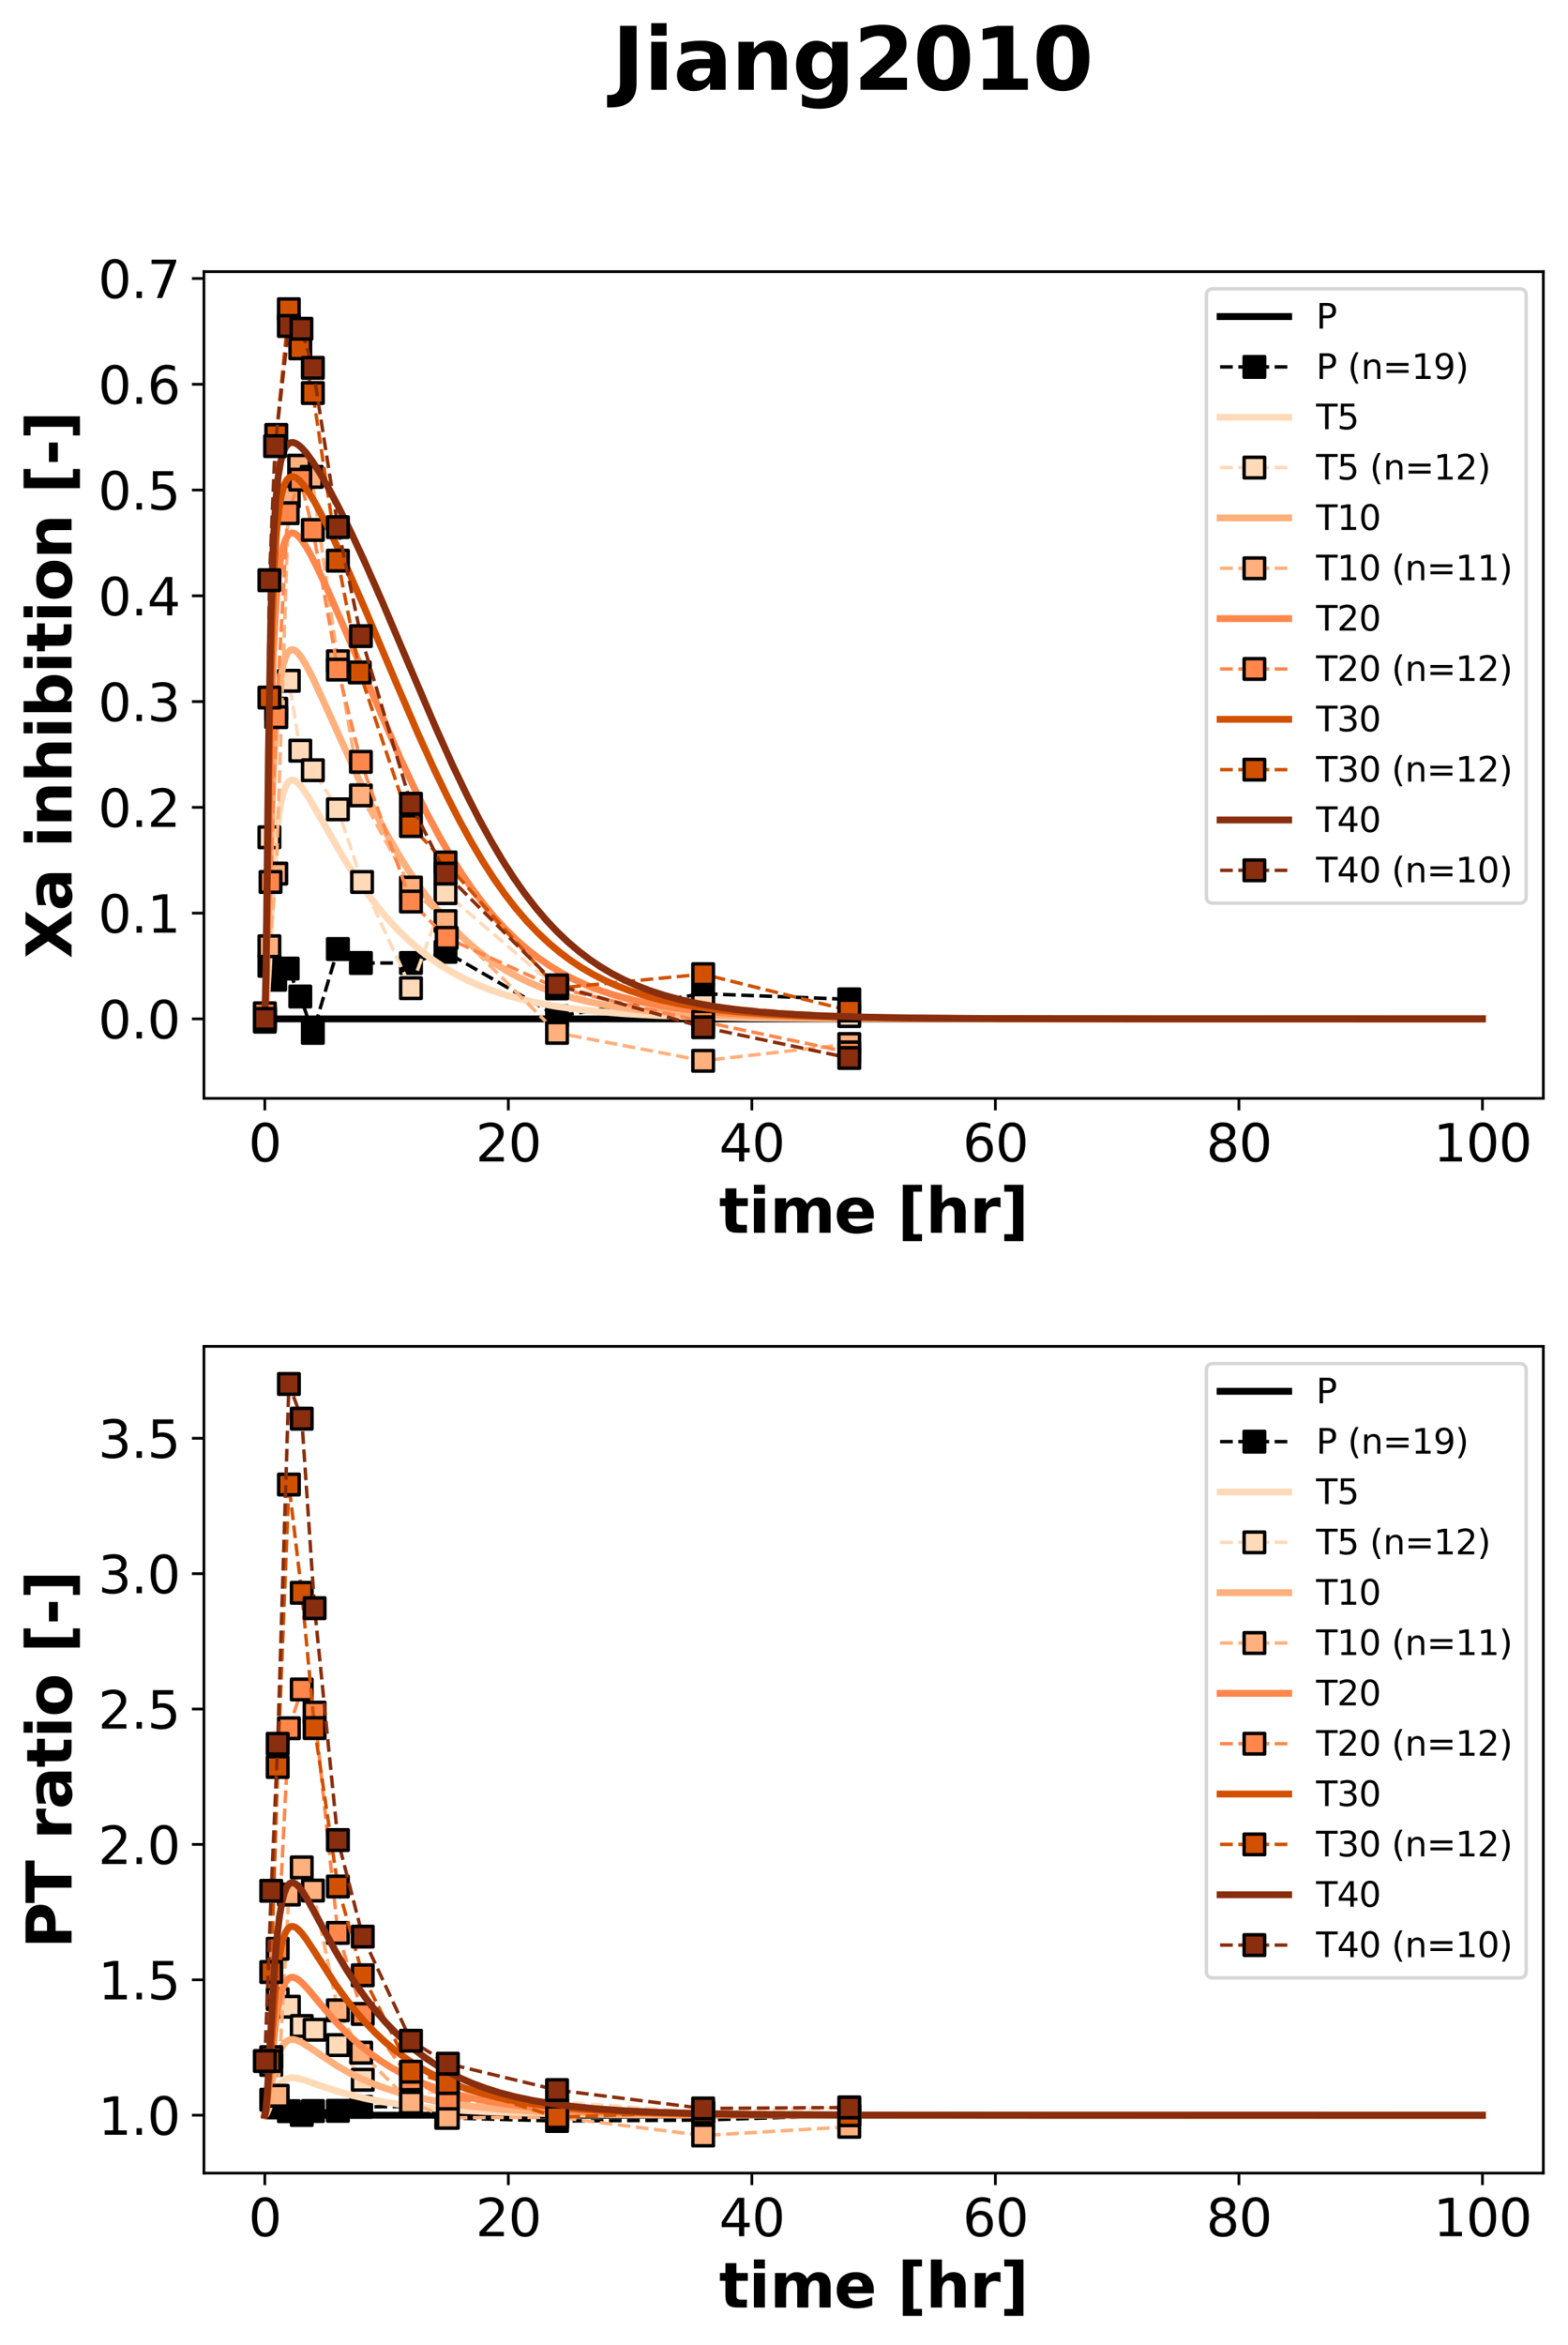<?xml version="1.0" encoding="utf-8" standalone="no"?>
<!DOCTYPE svg PUBLIC "-//W3C//DTD SVG 1.1//EN"
  "http://www.w3.org/Graphics/SVG/1.1/DTD/svg11.dtd">
<svg xmlns:xlink="http://www.w3.org/1999/xlink" width="457.275pt" height="683.738pt" viewBox="0 0 457.275 683.738" xmlns="http://www.w3.org/2000/svg" version="1.1">
 <defs>
  <style type="text/css">*{stroke-linejoin: round; stroke-linecap: butt}</style>
 </defs>
 <g id="figure_1">
  <g id="patch_1">
   <path d="M 0 683.738 
L 457.275 683.738 
L 457.275 0 
L 0 0 
z
" style="fill: #ffffff"/>
  </g>
  <g id="axes_1">
   <g id="patch_2">
    <path d="M 59.475 320.243 
L 450.075 320.243 
L 450.075 79.2 
L 59.475 79.2 
z
" style="fill: #ffffff"/>
   </g>
   <g id="matplotlib.axis_1">
    <g id="xtick_1">
     <g id="line2d_1">
      <defs>
       <path id="m62e0bd798f" d="M 0 0 
L 0 3.5 
" style="stroke: #000000; stroke-width: 0.8"/>
      </defs>
      <g>
       <use xlink:href="#m62e0bd798f" x="77.23" y="320.243" style="stroke: #000000; stroke-width: 0.8"/>
      </g>
     </g>
     <g id="text_1">
      <!-- 0 -->
      <g transform="translate(72.458 338.641) scale(0.15 -0.15)">
       <defs>
        <path id="DejaVuSans-30" d="M 2034 4250 
Q 1547 4250 1301 3770 
Q 1056 3291 1056 2328 
Q 1056 1369 1301 889 
Q 1547 409 2034 409 
Q 2525 409 2770 889 
Q 3016 1369 3016 2328 
Q 3016 3291 2770 3770 
Q 2525 4250 2034 4250 
z
M 2034 4750 
Q 2819 4750 3233 4129 
Q 3647 3509 3647 2328 
Q 3647 1150 3233 529 
Q 2819 -91 2034 -91 
Q 1250 -91 836 529 
Q 422 1150 422 2328 
Q 422 3509 836 4129 
Q 1250 4750 2034 4750 
z
" transform="scale(0.016)"/>
       </defs>
       <use xlink:href="#DejaVuSans-30"/>
      </g>
     </g>
    </g>
    <g id="xtick_2">
     <g id="line2d_2">
      <g>
       <use xlink:href="#m62e0bd798f" x="148.248" y="320.243" style="stroke: #000000; stroke-width: 0.8"/>
      </g>
     </g>
     <g id="text_2">
      <!-- 20 -->
      <g transform="translate(138.704 338.641) scale(0.15 -0.15)">
       <defs>
        <path id="DejaVuSans-32" d="M 1228 531 
L 3431 531 
L 3431 0 
L 469 0 
L 469 531 
Q 828 903 1448 1529 
Q 2069 2156 2228 2338 
Q 2531 2678 2651 2914 
Q 2772 3150 2772 3378 
Q 2772 3750 2511 3984 
Q 2250 4219 1831 4219 
Q 1534 4219 1204 4116 
Q 875 4013 500 3803 
L 500 4441 
Q 881 4594 1212 4672 
Q 1544 4750 1819 4750 
Q 2544 4750 2975 4387 
Q 3406 4025 3406 3419 
Q 3406 3131 3298 2873 
Q 3191 2616 2906 2266 
Q 2828 2175 2409 1742 
Q 1991 1309 1228 531 
z
" transform="scale(0.016)"/>
       </defs>
       <use xlink:href="#DejaVuSans-32"/>
       <use xlink:href="#DejaVuSans-30" x="63.623"/>
      </g>
     </g>
    </g>
    <g id="xtick_3">
     <g id="line2d_3">
      <g>
       <use xlink:href="#m62e0bd798f" x="219.266" y="320.243" style="stroke: #000000; stroke-width: 0.8"/>
      </g>
     </g>
     <g id="text_3">
      <!-- 40 -->
      <g transform="translate(209.722 338.641) scale(0.15 -0.15)">
       <defs>
        <path id="DejaVuSans-34" d="M 2419 4116 
L 825 1625 
L 2419 1625 
L 2419 4116 
z
M 2253 4666 
L 3047 4666 
L 3047 1625 
L 3713 1625 
L 3713 1100 
L 3047 1100 
L 3047 0 
L 2419 0 
L 2419 1100 
L 313 1100 
L 313 1709 
L 2253 4666 
z
" transform="scale(0.016)"/>
       </defs>
       <use xlink:href="#DejaVuSans-34"/>
       <use xlink:href="#DejaVuSans-30" x="63.623"/>
      </g>
     </g>
    </g>
    <g id="xtick_4">
     <g id="line2d_4">
      <g>
       <use xlink:href="#m62e0bd798f" x="290.284" y="320.243" style="stroke: #000000; stroke-width: 0.8"/>
      </g>
     </g>
     <g id="text_4">
      <!-- 60 -->
      <g transform="translate(280.741 338.641) scale(0.15 -0.15)">
       <defs>
        <path id="DejaVuSans-36" d="M 2113 2584 
Q 1688 2584 1439 2293 
Q 1191 2003 1191 1497 
Q 1191 994 1439 701 
Q 1688 409 2113 409 
Q 2538 409 2786 701 
Q 3034 994 3034 1497 
Q 3034 2003 2786 2293 
Q 2538 2584 2113 2584 
z
M 3366 4563 
L 3366 3988 
Q 3128 4100 2886 4159 
Q 2644 4219 2406 4219 
Q 1781 4219 1451 3797 
Q 1122 3375 1075 2522 
Q 1259 2794 1537 2939 
Q 1816 3084 2150 3084 
Q 2853 3084 3261 2657 
Q 3669 2231 3669 1497 
Q 3669 778 3244 343 
Q 2819 -91 2113 -91 
Q 1303 -91 875 529 
Q 447 1150 447 2328 
Q 447 3434 972 4092 
Q 1497 4750 2381 4750 
Q 2619 4750 2861 4703 
Q 3103 4656 3366 4563 
z
" transform="scale(0.016)"/>
       </defs>
       <use xlink:href="#DejaVuSans-36"/>
       <use xlink:href="#DejaVuSans-30" x="63.623"/>
      </g>
     </g>
    </g>
    <g id="xtick_5">
     <g id="line2d_5">
      <g>
       <use xlink:href="#m62e0bd798f" x="361.303" y="320.243" style="stroke: #000000; stroke-width: 0.8"/>
      </g>
     </g>
     <g id="text_5">
      <!-- 80 -->
      <g transform="translate(351.759 338.641) scale(0.15 -0.15)">
       <defs>
        <path id="DejaVuSans-38" d="M 2034 2216 
Q 1584 2216 1326 1975 
Q 1069 1734 1069 1313 
Q 1069 891 1326 650 
Q 1584 409 2034 409 
Q 2484 409 2743 651 
Q 3003 894 3003 1313 
Q 3003 1734 2745 1975 
Q 2488 2216 2034 2216 
z
M 1403 2484 
Q 997 2584 770 2862 
Q 544 3141 544 3541 
Q 544 4100 942 4425 
Q 1341 4750 2034 4750 
Q 2731 4750 3128 4425 
Q 3525 4100 3525 3541 
Q 3525 3141 3298 2862 
Q 3072 2584 2669 2484 
Q 3125 2378 3379 2068 
Q 3634 1759 3634 1313 
Q 3634 634 3220 271 
Q 2806 -91 2034 -91 
Q 1263 -91 848 271 
Q 434 634 434 1313 
Q 434 1759 690 2068 
Q 947 2378 1403 2484 
z
M 1172 3481 
Q 1172 3119 1398 2916 
Q 1625 2713 2034 2713 
Q 2441 2713 2670 2916 
Q 2900 3119 2900 3481 
Q 2900 3844 2670 4047 
Q 2441 4250 2034 4250 
Q 1625 4250 1398 4047 
Q 1172 3844 1172 3481 
z
" transform="scale(0.016)"/>
       </defs>
       <use xlink:href="#DejaVuSans-38"/>
       <use xlink:href="#DejaVuSans-30" x="63.623"/>
      </g>
     </g>
    </g>
    <g id="xtick_6">
     <g id="line2d_6">
      <g>
       <use xlink:href="#m62e0bd798f" x="432.321" y="320.243" style="stroke: #000000; stroke-width: 0.8"/>
      </g>
     </g>
     <g id="text_6">
      <!-- 100 -->
      <g transform="translate(418.005 338.641) scale(0.15 -0.15)">
       <defs>
        <path id="DejaVuSans-31" d="M 794 531 
L 1825 531 
L 1825 4091 
L 703 3866 
L 703 4441 
L 1819 4666 
L 2450 4666 
L 2450 531 
L 3481 531 
L 3481 0 
L 794 0 
L 794 531 
z
" transform="scale(0.016)"/>
       </defs>
       <use xlink:href="#DejaVuSans-31"/>
       <use xlink:href="#DejaVuSans-30" x="63.623"/>
       <use xlink:href="#DejaVuSans-30" x="127.246"/>
      </g>
     </g>
    </g>
    <g id="text_7">
     <!-- time [hr] -->
     <g transform="translate(209.701 359.438) scale(0.18 -0.18)">
      <defs>
       <path id="DejaVuSans-Bold-74" d="M 1759 4494 
L 1759 3500 
L 2913 3500 
L 2913 2700 
L 1759 2700 
L 1759 1216 
Q 1759 972 1856 886 
Q 1953 800 2241 800 
L 2816 800 
L 2816 0 
L 1856 0 
Q 1194 0 917 276 
Q 641 553 641 1216 
L 641 2700 
L 84 2700 
L 84 3500 
L 641 3500 
L 641 4494 
L 1759 4494 
z
" transform="scale(0.016)"/>
       <path id="DejaVuSans-Bold-69" d="M 538 3500 
L 1656 3500 
L 1656 0 
L 538 0 
L 538 3500 
z
M 538 4863 
L 1656 4863 
L 1656 3950 
L 538 3950 
L 538 4863 
z
" transform="scale(0.016)"/>
       <path id="DejaVuSans-Bold-6d" d="M 3781 2919 
Q 3994 3244 4286 3414 
Q 4578 3584 4928 3584 
Q 5531 3584 5847 3212 
Q 6163 2841 6163 2131 
L 6163 0 
L 5038 0 
L 5038 1825 
Q 5041 1866 5042 1909 
Q 5044 1953 5044 2034 
Q 5044 2406 4934 2573 
Q 4825 2741 4581 2741 
Q 4263 2741 4089 2478 
Q 3916 2216 3909 1719 
L 3909 0 
L 2784 0 
L 2784 1825 
Q 2784 2406 2684 2573 
Q 2584 2741 2328 2741 
Q 2006 2741 1831 2477 
Q 1656 2213 1656 1722 
L 1656 0 
L 531 0 
L 531 3500 
L 1656 3500 
L 1656 2988 
Q 1863 3284 2130 3434 
Q 2397 3584 2719 3584 
Q 3081 3584 3359 3409 
Q 3638 3234 3781 2919 
z
" transform="scale(0.016)"/>
       <path id="DejaVuSans-Bold-65" d="M 4031 1759 
L 4031 1441 
L 1416 1441 
Q 1456 1047 1700 850 
Q 1944 653 2381 653 
Q 2734 653 3104 758 
Q 3475 863 3866 1075 
L 3866 213 
Q 3469 63 3072 -14 
Q 2675 -91 2278 -91 
Q 1328 -91 801 392 
Q 275 875 275 1747 
Q 275 2603 792 3093 
Q 1309 3584 2216 3584 
Q 3041 3584 3536 3087 
Q 4031 2591 4031 1759 
z
M 2881 2131 
Q 2881 2450 2695 2645 
Q 2509 2841 2209 2841 
Q 1884 2841 1681 2658 
Q 1478 2475 1428 2131 
L 2881 2131 
z
" transform="scale(0.016)"/>
       <path id="DejaVuSans-Bold-20" transform="scale(0.016)"/>
       <path id="DejaVuSans-Bold-5b" d="M 550 4863 
L 2491 4863 
L 2491 4159 
L 1613 4159 
L 1613 -141 
L 2491 -141 
L 2491 -844 
L 550 -844 
L 550 4863 
z
" transform="scale(0.016)"/>
       <path id="DejaVuSans-Bold-68" d="M 4056 2131 
L 4056 0 
L 2931 0 
L 2931 347 
L 2931 1625 
Q 2931 2084 2911 2256 
Q 2891 2428 2841 2509 
Q 2775 2619 2662 2680 
Q 2550 2741 2406 2741 
Q 2056 2741 1856 2470 
Q 1656 2200 1656 1722 
L 1656 0 
L 538 0 
L 538 4863 
L 1656 4863 
L 1656 2988 
Q 1909 3294 2193 3439 
Q 2478 3584 2822 3584 
Q 3428 3584 3742 3212 
Q 4056 2841 4056 2131 
z
" transform="scale(0.016)"/>
       <path id="DejaVuSans-Bold-72" d="M 3138 2547 
Q 2991 2616 2845 2648 
Q 2700 2681 2553 2681 
Q 2122 2681 1889 2404 
Q 1656 2128 1656 1613 
L 1656 0 
L 538 0 
L 538 3500 
L 1656 3500 
L 1656 2925 
Q 1872 3269 2151 3426 
Q 2431 3584 2822 3584 
Q 2878 3584 2943 3579 
Q 3009 3575 3134 3559 
L 3138 2547 
z
" transform="scale(0.016)"/>
       <path id="DejaVuSans-Bold-5d" d="M 2375 -844 
L 434 -844 
L 434 -141 
L 1313 -141 
L 1313 4159 
L 434 4159 
L 434 4863 
L 2375 4863 
L 2375 -844 
z
" transform="scale(0.016)"/>
      </defs>
      <use xlink:href="#DejaVuSans-Bold-74"/>
      <use xlink:href="#DejaVuSans-Bold-69" x="47.803"/>
      <use xlink:href="#DejaVuSans-Bold-6d" x="82.08"/>
      <use xlink:href="#DejaVuSans-Bold-65" x="186.279"/>
      <use xlink:href="#DejaVuSans-Bold-20" x="254.102"/>
      <use xlink:href="#DejaVuSans-Bold-5b" x="288.916"/>
      <use xlink:href="#DejaVuSans-Bold-68" x="334.619"/>
      <use xlink:href="#DejaVuSans-Bold-72" x="405.811"/>
      <use xlink:href="#DejaVuSans-Bold-5d" x="455.127"/>
     </g>
    </g>
   </g>
   <g id="matplotlib.axis_2">
    <g id="ytick_1">
     <g id="line2d_7">
      <defs>
       <path id="m7dd957b556" d="M 0 0 
L -3.5 0 
" style="stroke: #000000; stroke-width: 0.8"/>
      </defs>
      <g>
       <use xlink:href="#m7dd957b556" x="59.475" y="297.068" style="stroke: #000000; stroke-width: 0.8"/>
      </g>
     </g>
     <g id="text_8">
      <!-- 0.0 -->
      <g transform="translate(28.621 302.767) scale(0.15 -0.15)">
       <defs>
        <path id="DejaVuSans-2e" d="M 684 794 
L 1344 794 
L 1344 0 
L 684 0 
L 684 794 
z
" transform="scale(0.016)"/>
       </defs>
       <use xlink:href="#DejaVuSans-30"/>
       <use xlink:href="#DejaVuSans-2e" x="63.623"/>
       <use xlink:href="#DejaVuSans-30" x="95.41"/>
      </g>
     </g>
    </g>
    <g id="ytick_2">
     <g id="line2d_8">
      <g>
       <use xlink:href="#m7dd957b556" x="59.475" y="266.229" style="stroke: #000000; stroke-width: 0.8"/>
      </g>
     </g>
     <g id="text_9">
      <!-- 0.1 -->
      <g transform="translate(28.621 271.928) scale(0.15 -0.15)">
       <use xlink:href="#DejaVuSans-30"/>
       <use xlink:href="#DejaVuSans-2e" x="63.623"/>
       <use xlink:href="#DejaVuSans-31" x="95.41"/>
      </g>
     </g>
    </g>
    <g id="ytick_3">
     <g id="line2d_9">
      <g>
       <use xlink:href="#m7dd957b556" x="59.475" y="235.39" style="stroke: #000000; stroke-width: 0.8"/>
      </g>
     </g>
     <g id="text_10">
      <!-- 0.2 -->
      <g transform="translate(28.621 241.089) scale(0.15 -0.15)">
       <use xlink:href="#DejaVuSans-30"/>
       <use xlink:href="#DejaVuSans-2e" x="63.623"/>
       <use xlink:href="#DejaVuSans-32" x="95.41"/>
      </g>
     </g>
    </g>
    <g id="ytick_4">
     <g id="line2d_10">
      <g>
       <use xlink:href="#m7dd957b556" x="59.475" y="204.551" style="stroke: #000000; stroke-width: 0.8"/>
      </g>
     </g>
     <g id="text_11">
      <!-- 0.3 -->
      <g transform="translate(28.621 210.25) scale(0.15 -0.15)">
       <defs>
        <path id="DejaVuSans-33" d="M 2597 2516 
Q 3050 2419 3304 2112 
Q 3559 1806 3559 1356 
Q 3559 666 3084 287 
Q 2609 -91 1734 -91 
Q 1441 -91 1130 -33 
Q 819 25 488 141 
L 488 750 
Q 750 597 1062 519 
Q 1375 441 1716 441 
Q 2309 441 2620 675 
Q 2931 909 2931 1356 
Q 2931 1769 2642 2001 
Q 2353 2234 1838 2234 
L 1294 2234 
L 1294 2753 
L 1863 2753 
Q 2328 2753 2575 2939 
Q 2822 3125 2822 3475 
Q 2822 3834 2567 4026 
Q 2313 4219 1838 4219 
Q 1578 4219 1281 4162 
Q 984 4106 628 3988 
L 628 4550 
Q 988 4650 1302 4700 
Q 1616 4750 1894 4750 
Q 2613 4750 3031 4423 
Q 3450 4097 3450 3541 
Q 3450 3153 3228 2886 
Q 3006 2619 2597 2516 
z
" transform="scale(0.016)"/>
       </defs>
       <use xlink:href="#DejaVuSans-30"/>
       <use xlink:href="#DejaVuSans-2e" x="63.623"/>
       <use xlink:href="#DejaVuSans-33" x="95.41"/>
      </g>
     </g>
    </g>
    <g id="ytick_5">
     <g id="line2d_11">
      <g>
       <use xlink:href="#m7dd957b556" x="59.475" y="173.712" style="stroke: #000000; stroke-width: 0.8"/>
      </g>
     </g>
     <g id="text_12">
      <!-- 0.4 -->
      <g transform="translate(28.621 179.411) scale(0.15 -0.15)">
       <use xlink:href="#DejaVuSans-30"/>
       <use xlink:href="#DejaVuSans-2e" x="63.623"/>
       <use xlink:href="#DejaVuSans-34" x="95.41"/>
      </g>
     </g>
    </g>
    <g id="ytick_6">
     <g id="line2d_12">
      <g>
       <use xlink:href="#m7dd957b556" x="59.475" y="142.874" style="stroke: #000000; stroke-width: 0.8"/>
      </g>
     </g>
     <g id="text_13">
      <!-- 0.5 -->
      <g transform="translate(28.621 148.572) scale(0.15 -0.15)">
       <defs>
        <path id="DejaVuSans-35" d="M 691 4666 
L 3169 4666 
L 3169 4134 
L 1269 4134 
L 1269 2991 
Q 1406 3038 1543 3061 
Q 1681 3084 1819 3084 
Q 2600 3084 3056 2656 
Q 3513 2228 3513 1497 
Q 3513 744 3044 326 
Q 2575 -91 1722 -91 
Q 1428 -91 1123 -41 
Q 819 9 494 109 
L 494 744 
Q 775 591 1075 516 
Q 1375 441 1709 441 
Q 2250 441 2565 725 
Q 2881 1009 2881 1497 
Q 2881 1984 2565 2268 
Q 2250 2553 1709 2553 
Q 1456 2553 1204 2497 
Q 953 2441 691 2322 
L 691 4666 
z
" transform="scale(0.016)"/>
       </defs>
       <use xlink:href="#DejaVuSans-30"/>
       <use xlink:href="#DejaVuSans-2e" x="63.623"/>
       <use xlink:href="#DejaVuSans-35" x="95.41"/>
      </g>
     </g>
    </g>
    <g id="ytick_7">
     <g id="line2d_13">
      <g>
       <use xlink:href="#m7dd957b556" x="59.475" y="112.035" style="stroke: #000000; stroke-width: 0.8"/>
      </g>
     </g>
     <g id="text_14">
      <!-- 0.6 -->
      <g transform="translate(28.621 117.733) scale(0.15 -0.15)">
       <use xlink:href="#DejaVuSans-30"/>
       <use xlink:href="#DejaVuSans-2e" x="63.623"/>
       <use xlink:href="#DejaVuSans-36" x="95.41"/>
      </g>
     </g>
    </g>
    <g id="ytick_8">
     <g id="line2d_14">
      <g>
       <use xlink:href="#m7dd957b556" x="59.475" y="81.196" style="stroke: #000000; stroke-width: 0.8"/>
      </g>
     </g>
     <g id="text_15">
      <!-- 0.7 -->
      <g transform="translate(28.621 86.895) scale(0.15 -0.15)">
       <defs>
        <path id="DejaVuSans-37" d="M 525 4666 
L 3525 4666 
L 3525 4397 
L 1831 0 
L 1172 0 
L 2766 4134 
L 525 4134 
L 525 4666 
z
" transform="scale(0.016)"/>
       </defs>
       <use xlink:href="#DejaVuSans-30"/>
       <use xlink:href="#DejaVuSans-2e" x="63.623"/>
       <use xlink:href="#DejaVuSans-37" x="95.41"/>
      </g>
     </g>
    </g>
    <g id="text_16">
     <!-- Xa inhibition [-] -->
     <g transform="translate(20.877 279.45) rotate(-90) scale(0.18 -0.18)">
      <defs>
       <path id="DejaVuSans-Bold-58" d="M 3188 2381 
L 4806 0 
L 3553 0 
L 2463 1594 
L 1381 0 
L 122 0 
L 1741 2381 
L 184 4666 
L 1441 4666 
L 2463 3163 
L 3481 4666 
L 4744 4666 
L 3188 2381 
z
" transform="scale(0.016)"/>
       <path id="DejaVuSans-Bold-61" d="M 2106 1575 
Q 1756 1575 1579 1456 
Q 1403 1338 1403 1106 
Q 1403 894 1545 773 
Q 1688 653 1941 653 
Q 2256 653 2472 879 
Q 2688 1106 2688 1447 
L 2688 1575 
L 2106 1575 
z
M 3816 1997 
L 3816 0 
L 2688 0 
L 2688 519 
Q 2463 200 2181 54 
Q 1900 -91 1497 -91 
Q 953 -91 614 226 
Q 275 544 275 1050 
Q 275 1666 698 1953 
Q 1122 2241 2028 2241 
L 2688 2241 
L 2688 2328 
Q 2688 2594 2478 2717 
Q 2269 2841 1825 2841 
Q 1466 2841 1156 2769 
Q 847 2697 581 2553 
L 581 3406 
Q 941 3494 1303 3539 
Q 1666 3584 2028 3584 
Q 2975 3584 3395 3211 
Q 3816 2838 3816 1997 
z
" transform="scale(0.016)"/>
       <path id="DejaVuSans-Bold-6e" d="M 4056 2131 
L 4056 0 
L 2931 0 
L 2931 347 
L 2931 1631 
Q 2931 2084 2911 2256 
Q 2891 2428 2841 2509 
Q 2775 2619 2662 2680 
Q 2550 2741 2406 2741 
Q 2056 2741 1856 2470 
Q 1656 2200 1656 1722 
L 1656 0 
L 538 0 
L 538 3500 
L 1656 3500 
L 1656 2988 
Q 1909 3294 2193 3439 
Q 2478 3584 2822 3584 
Q 3428 3584 3742 3212 
Q 4056 2841 4056 2131 
z
" transform="scale(0.016)"/>
       <path id="DejaVuSans-Bold-62" d="M 2400 722 
Q 2759 722 2948 984 
Q 3138 1247 3138 1747 
Q 3138 2247 2948 2509 
Q 2759 2772 2400 2772 
Q 2041 2772 1848 2508 
Q 1656 2244 1656 1747 
Q 1656 1250 1848 986 
Q 2041 722 2400 722 
z
M 1656 2988 
Q 1888 3294 2169 3439 
Q 2450 3584 2816 3584 
Q 3463 3584 3878 3070 
Q 4294 2556 4294 1747 
Q 4294 938 3878 423 
Q 3463 -91 2816 -91 
Q 2450 -91 2169 54 
Q 1888 200 1656 506 
L 1656 0 
L 538 0 
L 538 4863 
L 1656 4863 
L 1656 2988 
z
" transform="scale(0.016)"/>
       <path id="DejaVuSans-Bold-6f" d="M 2203 2784 
Q 1831 2784 1636 2517 
Q 1441 2250 1441 1747 
Q 1441 1244 1636 976 
Q 1831 709 2203 709 
Q 2569 709 2762 976 
Q 2956 1244 2956 1747 
Q 2956 2250 2762 2517 
Q 2569 2784 2203 2784 
z
M 2203 3584 
Q 3106 3584 3614 3096 
Q 4122 2609 4122 1747 
Q 4122 884 3614 396 
Q 3106 -91 2203 -91 
Q 1297 -91 786 396 
Q 275 884 275 1747 
Q 275 2609 786 3096 
Q 1297 3584 2203 3584 
z
" transform="scale(0.016)"/>
       <path id="DejaVuSans-Bold-2d" d="M 347 2297 
L 2309 2297 
L 2309 1388 
L 347 1388 
L 347 2297 
z
" transform="scale(0.016)"/>
      </defs>
      <use xlink:href="#DejaVuSans-Bold-58"/>
      <use xlink:href="#DejaVuSans-Bold-61" x="77.1"/>
      <use xlink:href="#DejaVuSans-Bold-20" x="144.58"/>
      <use xlink:href="#DejaVuSans-Bold-69" x="179.395"/>
      <use xlink:href="#DejaVuSans-Bold-6e" x="213.672"/>
      <use xlink:href="#DejaVuSans-Bold-68" x="284.863"/>
      <use xlink:href="#DejaVuSans-Bold-69" x="356.055"/>
      <use xlink:href="#DejaVuSans-Bold-62" x="390.332"/>
      <use xlink:href="#DejaVuSans-Bold-69" x="461.914"/>
      <use xlink:href="#DejaVuSans-Bold-74" x="496.191"/>
      <use xlink:href="#DejaVuSans-Bold-69" x="543.994"/>
      <use xlink:href="#DejaVuSans-Bold-6f" x="578.271"/>
      <use xlink:href="#DejaVuSans-Bold-6e" x="646.973"/>
      <use xlink:href="#DejaVuSans-Bold-20" x="718.164"/>
      <use xlink:href="#DejaVuSans-Bold-5b" x="752.979"/>
      <use xlink:href="#DejaVuSans-Bold-2d" x="798.682"/>
      <use xlink:href="#DejaVuSans-Bold-5d" x="840.186"/>
     </g>
    </g>
   </g>
   <g id="line2d_15">
    <path d="M 77.23 297.068 
L 432.321 297.068 
L 432.321 297.068 
" clip-path="url(#p643eb941c7)" style="fill: none; stroke: #000000; stroke-width: 2; stroke-linecap: square"/>
   </g>
   <g id="line2d_16">
    <path d="M 77.23 297.882 
L 78.564 281.59 
L 80.232 285.663 
L 83.901 282.405 
L 87.57 290.551 
L 91.239 301.141 
L 98.535 276.703 
L 105.248 280.776 
L 119.841 280.776 
L 129.931 277.517 
L 162.452 296.253 
L 205.063 289.736 
L 247.673 291.366 
" clip-path="url(#p643eb941c7)" style="fill: none; stroke-dasharray: 3.7,1.6; stroke-dashoffset: 0; stroke: #000000"/>
    <defs>
     <path id="m7ece11b0f4" d="M -3 3 
L 3 3 
L 3 -3 
L -3 -3 
z
" style="stroke: #000000; stroke-linejoin: miter"/>
    </defs>
    <g clip-path="url(#p643eb941c7)">
     <use xlink:href="#m7ece11b0f4" x="77.23" y="297.882" style="stroke: #000000; stroke-linejoin: miter"/>
     <use xlink:href="#m7ece11b0f4" x="78.564" y="281.59" style="stroke: #000000; stroke-linejoin: miter"/>
     <use xlink:href="#m7ece11b0f4" x="80.232" y="285.663" style="stroke: #000000; stroke-linejoin: miter"/>
     <use xlink:href="#m7ece11b0f4" x="83.901" y="282.405" style="stroke: #000000; stroke-linejoin: miter"/>
     <use xlink:href="#m7ece11b0f4" x="87.57" y="290.551" style="stroke: #000000; stroke-linejoin: miter"/>
     <use xlink:href="#m7ece11b0f4" x="91.239" y="301.141" style="stroke: #000000; stroke-linejoin: miter"/>
     <use xlink:href="#m7ece11b0f4" x="98.535" y="276.703" style="stroke: #000000; stroke-linejoin: miter"/>
     <use xlink:href="#m7ece11b0f4" x="105.248" y="280.776" style="stroke: #000000; stroke-linejoin: miter"/>
     <use xlink:href="#m7ece11b0f4" x="119.841" y="280.776" style="stroke: #000000; stroke-linejoin: miter"/>
     <use xlink:href="#m7ece11b0f4" x="129.931" y="277.517" style="stroke: #000000; stroke-linejoin: miter"/>
     <use xlink:href="#m7ece11b0f4" x="162.452" y="296.253" style="stroke: #000000; stroke-linejoin: miter"/>
     <use xlink:href="#m7ece11b0f4" x="205.063" y="289.736" style="stroke: #000000; stroke-linejoin: miter"/>
     <use xlink:href="#m7ece11b0f4" x="247.673" y="291.366" style="stroke: #000000; stroke-linejoin: miter"/>
    </g>
   </g>
   <g id="line2d_17">
    <path d="M 77.23 297.068 
L 77.585 295.064 
L 78.295 282.387 
L 79.36 261.068 
L 80.071 250.247 
L 80.781 242.303 
L 81.491 236.67 
L 82.201 232.79 
L 82.911 230.218 
L 83.621 228.622 
L 84.332 227.754 
L 85.042 227.434 
L 85.752 227.526 
L 86.462 227.931 
L 87.172 228.572 
L 88.238 229.854 
L 89.658 231.955 
L 91.789 235.549 
L 100.311 250.356 
L 103.507 255.356 
L 106.702 259.952 
L 109.898 264.143 
L 113.094 267.942 
L 116.29 271.366 
L 119.486 274.437 
L 122.681 277.18 
L 125.877 279.622 
L 129.073 281.788 
L 132.269 283.703 
L 135.82 285.568 
L 139.371 287.185 
L 143.277 288.714 
L 147.538 290.122 
L 151.799 291.3 
L 156.415 292.356 
L 161.741 293.342 
L 167.778 294.215 
L 174.525 294.954 
L 182.337 295.576 
L 191.569 296.08 
L 203.287 296.483 
L 218.556 296.773 
L 241.282 296.962 
L 283.538 297.052 
L 432.321 297.068 
L 432.321 297.068 
" clip-path="url(#p643eb941c7)" style="fill: none; stroke: #ffdab9; stroke-width: 2; stroke-linecap: square"/>
   </g>
   <g id="line2d_18">
    <path d="M 77.23 296.253 
L 78.564 244.118 
L 80.565 206.646 
L 84.234 198.5 
L 87.57 218.865 
L 91.239 224.567 
L 98.535 235.972 
L 105.582 257.152 
L 119.841 288.107 
L 129.931 260.41 
L 162.452 288.107 
L 205.063 292.995 
L 247.673 296.253 
" clip-path="url(#p643eb941c7)" style="fill: none; stroke-dasharray: 3.7,1.6; stroke-dashoffset: 0; stroke: #ffdab9"/>
    <defs>
     <path id="m74b07867fc" d="M -3 3 
L 3 3 
L 3 -3 
L -3 -3 
z
" style="stroke: #000000; stroke-linejoin: miter"/>
    </defs>
    <g clip-path="url(#p643eb941c7)">
     <use xlink:href="#m74b07867fc" x="77.23" y="296.253" style="fill: #ffdab9; stroke: #000000; stroke-linejoin: miter"/>
     <use xlink:href="#m74b07867fc" x="78.564" y="244.118" style="fill: #ffdab9; stroke: #000000; stroke-linejoin: miter"/>
     <use xlink:href="#m74b07867fc" x="80.565" y="206.646" style="fill: #ffdab9; stroke: #000000; stroke-linejoin: miter"/>
     <use xlink:href="#m74b07867fc" x="84.234" y="198.5" style="fill: #ffdab9; stroke: #000000; stroke-linejoin: miter"/>
     <use xlink:href="#m74b07867fc" x="87.57" y="218.865" style="fill: #ffdab9; stroke: #000000; stroke-linejoin: miter"/>
     <use xlink:href="#m74b07867fc" x="91.239" y="224.567" style="fill: #ffdab9; stroke: #000000; stroke-linejoin: miter"/>
     <use xlink:href="#m74b07867fc" x="98.535" y="235.972" style="fill: #ffdab9; stroke: #000000; stroke-linejoin: miter"/>
     <use xlink:href="#m74b07867fc" x="105.582" y="257.152" style="fill: #ffdab9; stroke: #000000; stroke-linejoin: miter"/>
     <use xlink:href="#m74b07867fc" x="119.841" y="288.107" style="fill: #ffdab9; stroke: #000000; stroke-linejoin: miter"/>
     <use xlink:href="#m74b07867fc" x="129.931" y="260.41" style="fill: #ffdab9; stroke: #000000; stroke-linejoin: miter"/>
     <use xlink:href="#m74b07867fc" x="162.452" y="288.107" style="fill: #ffdab9; stroke: #000000; stroke-linejoin: miter"/>
     <use xlink:href="#m74b07867fc" x="205.063" y="292.995" style="fill: #ffdab9; stroke: #000000; stroke-linejoin: miter"/>
     <use xlink:href="#m74b07867fc" x="247.673" y="296.253" style="fill: #ffdab9; stroke: #000000; stroke-linejoin: miter"/>
    </g>
   </g>
   <g id="line2d_19">
    <path d="M 77.23 297.068 
L 77.585 292.881 
L 78.295 268.289 
L 79.005 243.242 
L 79.715 224.703 
L 80.426 211.98 
L 81.136 203.409 
L 81.846 197.687 
L 82.556 193.932 
L 83.266 191.561 
L 83.977 190.183 
L 84.687 189.53 
L 85.397 189.418 
L 86.107 189.712 
L 86.817 190.315 
L 87.883 191.648 
L 89.303 193.974 
L 91.078 197.417 
L 93.919 203.535 
L 104.927 227.824 
L 108.833 235.736 
L 112.384 242.447 
L 115.935 248.661 
L 119.131 253.814 
L 122.326 258.548 
L 125.522 262.869 
L 128.718 266.79 
L 131.914 270.329 
L 135.11 273.509 
L 138.305 276.353 
L 141.501 278.886 
L 144.697 281.136 
L 147.893 283.127 
L 151.444 285.067 
L 154.995 286.751 
L 158.901 288.344 
L 162.807 289.7 
L 167.068 290.947 
L 171.684 292.067 
L 176.655 293.049 
L 182.337 293.941 
L 188.728 294.713 
L 196.185 295.379 
L 205.063 295.931 
L 215.715 296.362 
L 229.564 296.689 
L 249.094 296.91 
L 282.117 297.032 
L 373.731 297.067 
L 432.321 297.068 
L 432.321 297.068 
" clip-path="url(#p643eb941c7)" style="fill: none; stroke: #ffb07c; stroke-width: 2; stroke-linecap: square"/>
   </g>
   <g id="line2d_20">
    <path d="M 77.23 297.068 
L 78.564 275.888 
L 80.565 254.708 
L 84.234 144.735 
L 87.236 135.775 
L 90.905 139.033 
L 98.535 192.798 
L 105.248 231.899 
L 119.841 258.781 
L 129.931 268.556 
L 162.452 301.141 
L 205.063 309.287 
L 247.673 304.399 
" clip-path="url(#p643eb941c7)" style="fill: none; stroke-dasharray: 3.7,1.6; stroke-dashoffset: 0; stroke: #ffb07c"/>
    <defs>
     <path id="ma2c51f0210" d="M -3 3 
L 3 3 
L 3 -3 
L -3 -3 
z
" style="stroke: #000000; stroke-linejoin: miter"/>
    </defs>
    <g clip-path="url(#p643eb941c7)">
     <use xlink:href="#ma2c51f0210" x="77.23" y="297.068" style="fill: #ffb07c; stroke: #000000; stroke-linejoin: miter"/>
     <use xlink:href="#ma2c51f0210" x="78.564" y="275.888" style="fill: #ffb07c; stroke: #000000; stroke-linejoin: miter"/>
     <use xlink:href="#ma2c51f0210" x="80.565" y="254.708" style="fill: #ffb07c; stroke: #000000; stroke-linejoin: miter"/>
     <use xlink:href="#ma2c51f0210" x="84.234" y="144.735" style="fill: #ffb07c; stroke: #000000; stroke-linejoin: miter"/>
     <use xlink:href="#ma2c51f0210" x="87.236" y="135.775" style="fill: #ffb07c; stroke: #000000; stroke-linejoin: miter"/>
     <use xlink:href="#ma2c51f0210" x="90.905" y="139.033" style="fill: #ffb07c; stroke: #000000; stroke-linejoin: miter"/>
     <use xlink:href="#ma2c51f0210" x="98.535" y="192.798" style="fill: #ffb07c; stroke: #000000; stroke-linejoin: miter"/>
     <use xlink:href="#ma2c51f0210" x="105.248" y="231.899" style="fill: #ffb07c; stroke: #000000; stroke-linejoin: miter"/>
     <use xlink:href="#ma2c51f0210" x="119.841" y="258.781" style="fill: #ffb07c; stroke: #000000; stroke-linejoin: miter"/>
     <use xlink:href="#ma2c51f0210" x="129.931" y="268.556" style="fill: #ffb07c; stroke: #000000; stroke-linejoin: miter"/>
     <use xlink:href="#ma2c51f0210" x="162.452" y="301.141" style="fill: #ffb07c; stroke: #000000; stroke-linejoin: miter"/>
     <use xlink:href="#ma2c51f0210" x="205.063" y="309.287" style="fill: #ffb07c; stroke: #000000; stroke-linejoin: miter"/>
     <use xlink:href="#ma2c51f0210" x="247.673" y="304.399" style="fill: #ffb07c; stroke: #000000; stroke-linejoin: miter"/>
    </g>
   </g>
   <g id="line2d_21">
    <path d="M 77.23 297.068 
L 77.585 289.026 
L 79.005 212.354 
L 79.715 190.372 
L 80.426 176.826 
L 81.136 168.318 
L 81.846 162.891 
L 82.556 159.435 
L 83.266 157.292 
L 83.977 156.061 
L 84.687 155.483 
L 85.397 155.383 
L 86.107 155.643 
L 86.817 156.179 
L 87.883 157.371 
L 88.948 158.903 
L 90.368 161.317 
L 92.499 165.456 
L 95.339 171.544 
L 99.601 181.291 
L 116.645 220.913 
L 120.906 229.978 
L 124.812 237.752 
L 128.363 244.321 
L 131.559 249.803 
L 134.755 254.866 
L 137.95 259.51 
L 141.146 263.744 
L 144.342 267.582 
L 147.538 271.042 
L 150.734 274.147 
L 153.929 276.922 
L 157.125 279.393 
L 160.321 281.585 
L 163.517 283.524 
L 167.068 285.412 
L 170.619 287.05 
L 174.525 288.598 
L 178.431 289.916 
L 182.692 291.128 
L 187.308 292.215 
L 192.634 293.23 
L 198.316 294.082 
L 204.707 294.82 
L 212.164 295.455 
L 221.042 295.983 
L 232.049 296.405 
L 246.608 296.723 
L 267.203 296.931 
L 303.423 297.041 
L 418.117 297.068 
L 432.321 297.068 
L 432.321 297.068 
" clip-path="url(#p643eb941c7)" style="fill: none; stroke: #ff874c; stroke-width: 2; stroke-linecap: square"/>
   </g>
   <g id="line2d_22">
    <path d="M 77.23 295.439 
L 78.898 257.152 
L 80.565 209.09 
L 83.901 149.623 
L 87.57 139.848 
L 91.239 154.511 
L 98.535 195.241 
L 105.248 222.124 
L 119.841 262.854 
L 130.264 273.444 
L 162.452 288.107 
L 205.063 297.882 
L 247.673 306.843 
" clip-path="url(#p643eb941c7)" style="fill: none; stroke-dasharray: 3.7,1.6; stroke-dashoffset: 0; stroke: #ff874c"/>
    <defs>
     <path id="md39b4998bd" d="M -3 3 
L 3 3 
L 3 -3 
L -3 -3 
z
" style="stroke: #000000; stroke-linejoin: miter"/>
    </defs>
    <g clip-path="url(#p643eb941c7)">
     <use xlink:href="#md39b4998bd" x="77.23" y="295.439" style="fill: #ff874c; stroke: #000000; stroke-linejoin: miter"/>
     <use xlink:href="#md39b4998bd" x="78.898" y="257.152" style="fill: #ff874c; stroke: #000000; stroke-linejoin: miter"/>
     <use xlink:href="#md39b4998bd" x="80.565" y="209.09" style="fill: #ff874c; stroke: #000000; stroke-linejoin: miter"/>
     <use xlink:href="#md39b4998bd" x="83.901" y="149.623" style="fill: #ff874c; stroke: #000000; stroke-linejoin: miter"/>
     <use xlink:href="#md39b4998bd" x="87.57" y="139.848" style="fill: #ff874c; stroke: #000000; stroke-linejoin: miter"/>
     <use xlink:href="#md39b4998bd" x="91.239" y="154.511" style="fill: #ff874c; stroke: #000000; stroke-linejoin: miter"/>
     <use xlink:href="#md39b4998bd" x="98.535" y="195.241" style="fill: #ff874c; stroke: #000000; stroke-linejoin: miter"/>
     <use xlink:href="#md39b4998bd" x="105.248" y="222.124" style="fill: #ff874c; stroke: #000000; stroke-linejoin: miter"/>
     <use xlink:href="#md39b4998bd" x="119.841" y="262.854" style="fill: #ff874c; stroke: #000000; stroke-linejoin: miter"/>
     <use xlink:href="#md39b4998bd" x="130.264" y="273.444" style="fill: #ff874c; stroke: #000000; stroke-linejoin: miter"/>
     <use xlink:href="#md39b4998bd" x="162.452" y="288.107" style="fill: #ff874c; stroke: #000000; stroke-linejoin: miter"/>
     <use xlink:href="#md39b4998bd" x="205.063" y="297.882" style="fill: #ff874c; stroke: #000000; stroke-linejoin: miter"/>
     <use xlink:href="#md39b4998bd" x="247.673" y="306.843" style="fill: #ff874c; stroke: #000000; stroke-linejoin: miter"/>
    </g>
   </g>
   <g id="line2d_23">
    <path d="M 77.23 297.068 
L 77.585 285.535 
L 78.65 209.411 
L 79.36 180.106 
L 80.071 163.467 
L 80.781 153.618 
L 81.491 147.559 
L 82.201 143.759 
L 82.911 141.39 
L 83.621 139.975 
L 84.332 139.223 
L 85.042 138.948 
L 85.752 139.027 
L 86.462 139.375 
L 87.527 140.273 
L 88.593 141.504 
L 90.013 143.512 
L 91.789 146.432 
L 94.274 151.026 
L 97.47 157.498 
L 101.376 165.975 
L 106.347 177.349 
L 115.58 199.198 
L 121.971 214.047 
L 126.587 224.25 
L 130.493 232.391 
L 134.044 239.329 
L 137.595 245.782 
L 140.791 251.155 
L 143.987 256.109 
L 147.183 260.647 
L 150.379 264.776 
L 153.574 268.514 
L 156.77 271.88 
L 159.966 274.897 
L 163.162 277.591 
L 166.358 279.986 
L 169.553 282.111 
L 172.749 283.988 
L 176.3 285.815 
L 179.851 287.399 
L 183.757 288.896 
L 188.018 290.275 
L 192.634 291.514 
L 197.606 292.603 
L 202.932 293.538 
L 208.969 294.366 
L 215.715 295.066 
L 223.882 295.677 
L 233.47 296.162 
L 245.543 296.54 
L 261.877 296.814 
L 286.733 296.985 
L 336.801 297.059 
L 432.321 297.068 
L 432.321 297.068 
" clip-path="url(#p643eb941c7)" style="fill: none; stroke: #d25100; stroke-width: 2; stroke-linecap: square"/>
   </g>
   <g id="line2d_24">
    <path d="M 77.23 297.068 
L 78.564 203.387 
L 80.565 126.814 
L 84.234 90.157 
L 87.57 101.561 
L 91.239 114.595 
L 98.535 163.472 
L 104.914 196.056 
L 119.841 240.86 
L 129.931 251.45 
L 162.452 288.107 
L 205.063 284.034 
L 247.673 294.624 
" clip-path="url(#p643eb941c7)" style="fill: none; stroke-dasharray: 3.7,1.6; stroke-dashoffset: 0; stroke: #d25100"/>
    <defs>
     <path id="m1163d6d9c1" d="M -3 3 
L 3 3 
L 3 -3 
L -3 -3 
z
" style="stroke: #000000; stroke-linejoin: miter"/>
    </defs>
    <g clip-path="url(#p643eb941c7)">
     <use xlink:href="#m1163d6d9c1" x="77.23" y="297.068" style="fill: #d25100; stroke: #000000; stroke-linejoin: miter"/>
     <use xlink:href="#m1163d6d9c1" x="78.564" y="203.387" style="fill: #d25100; stroke: #000000; stroke-linejoin: miter"/>
     <use xlink:href="#m1163d6d9c1" x="80.565" y="126.814" style="fill: #d25100; stroke: #000000; stroke-linejoin: miter"/>
     <use xlink:href="#m1163d6d9c1" x="84.234" y="90.157" style="fill: #d25100; stroke: #000000; stroke-linejoin: miter"/>
     <use xlink:href="#m1163d6d9c1" x="87.57" y="101.561" style="fill: #d25100; stroke: #000000; stroke-linejoin: miter"/>
     <use xlink:href="#m1163d6d9c1" x="91.239" y="114.595" style="fill: #d25100; stroke: #000000; stroke-linejoin: miter"/>
     <use xlink:href="#m1163d6d9c1" x="98.535" y="163.472" style="fill: #d25100; stroke: #000000; stroke-linejoin: miter"/>
     <use xlink:href="#m1163d6d9c1" x="104.914" y="196.056" style="fill: #d25100; stroke: #000000; stroke-linejoin: miter"/>
     <use xlink:href="#m1163d6d9c1" x="119.841" y="240.86" style="fill: #d25100; stroke: #000000; stroke-linejoin: miter"/>
     <use xlink:href="#m1163d6d9c1" x="129.931" y="251.45" style="fill: #d25100; stroke: #000000; stroke-linejoin: miter"/>
     <use xlink:href="#m1163d6d9c1" x="162.452" y="288.107" style="fill: #d25100; stroke: #000000; stroke-linejoin: miter"/>
     <use xlink:href="#m1163d6d9c1" x="205.063" y="284.034" style="fill: #d25100; stroke: #000000; stroke-linejoin: miter"/>
     <use xlink:href="#m1163d6d9c1" x="247.673" y="294.624" style="fill: #d25100; stroke: #000000; stroke-linejoin: miter"/>
    </g>
   </g>
   <g id="line2d_25">
    <path d="M 77.23 297.068 
L 77.585 282.253 
L 78.295 218.8 
L 79.005 178.596 
L 79.715 157.491 
L 80.426 145.792 
L 81.136 138.89 
L 81.846 134.656 
L 82.556 132.022 
L 83.266 130.415 
L 83.977 129.5 
L 84.687 129.071 
L 85.397 128.998 
L 86.107 129.19 
L 86.817 129.587 
L 87.883 130.473 
L 89.303 132.051 
L 91.078 134.462 
L 93.209 137.796 
L 95.695 142.108 
L 98.89 148.144 
L 102.441 155.359 
L 106.347 163.79 
L 111.319 175.087 
L 118.775 192.688 
L 126.943 211.841 
L 131.914 222.927 
L 136.175 231.868 
L 139.726 238.84 
L 143.277 245.329 
L 146.473 250.736 
L 149.668 255.724 
L 152.864 260.295 
L 156.06 264.457 
L 159.256 268.226 
L 162.452 271.621 
L 165.647 274.665 
L 168.843 277.384 
L 172.039 279.803 
L 175.235 281.948 
L 178.431 283.845 
L 181.982 285.691 
L 185.533 287.292 
L 189.439 288.804 
L 193.7 290.198 
L 198.316 291.451 
L 203.287 292.552 
L 208.613 293.497 
L 214.65 294.335 
L 221.397 295.043 
L 229.209 295.638 
L 238.796 296.137 
L 250.869 296.526 
L 266.848 296.803 
L 290.995 296.978 
L 338.577 297.057 
L 432.321 297.068 
L 432.321 297.068 
" clip-path="url(#p643eb941c7)" style="fill: none; stroke: #892e0e; stroke-width: 2; stroke-linecap: square"/>
   </g>
   <g id="line2d_26">
    <path d="M 77.23 297.068 
L 78.564 169.174 
L 80.232 130.072 
L 84.234 95.044 
L 87.903 95.859 
L 91.239 107.263 
L 98.535 153.696 
L 105.248 185.466 
L 119.841 234.343 
L 129.931 254.708 
L 162.452 287.292 
L 205.063 299.512 
L 247.673 308.472 
" clip-path="url(#p643eb941c7)" style="fill: none; stroke-dasharray: 3.7,1.6; stroke-dashoffset: 0; stroke: #892e0e"/>
    <defs>
     <path id="m2c2172cf92" d="M -3 3 
L 3 3 
L 3 -3 
L -3 -3 
z
" style="stroke: #000000; stroke-linejoin: miter"/>
    </defs>
    <g clip-path="url(#p643eb941c7)">
     <use xlink:href="#m2c2172cf92" x="77.23" y="297.068" style="fill: #892e0e; stroke: #000000; stroke-linejoin: miter"/>
     <use xlink:href="#m2c2172cf92" x="78.564" y="169.174" style="fill: #892e0e; stroke: #000000; stroke-linejoin: miter"/>
     <use xlink:href="#m2c2172cf92" x="80.232" y="130.072" style="fill: #892e0e; stroke: #000000; stroke-linejoin: miter"/>
     <use xlink:href="#m2c2172cf92" x="84.234" y="95.044" style="fill: #892e0e; stroke: #000000; stroke-linejoin: miter"/>
     <use xlink:href="#m2c2172cf92" x="87.903" y="95.859" style="fill: #892e0e; stroke: #000000; stroke-linejoin: miter"/>
     <use xlink:href="#m2c2172cf92" x="91.239" y="107.263" style="fill: #892e0e; stroke: #000000; stroke-linejoin: miter"/>
     <use xlink:href="#m2c2172cf92" x="98.535" y="153.696" style="fill: #892e0e; stroke: #000000; stroke-linejoin: miter"/>
     <use xlink:href="#m2c2172cf92" x="105.248" y="185.466" style="fill: #892e0e; stroke: #000000; stroke-linejoin: miter"/>
     <use xlink:href="#m2c2172cf92" x="119.841" y="234.343" style="fill: #892e0e; stroke: #000000; stroke-linejoin: miter"/>
     <use xlink:href="#m2c2172cf92" x="129.931" y="254.708" style="fill: #892e0e; stroke: #000000; stroke-linejoin: miter"/>
     <use xlink:href="#m2c2172cf92" x="162.452" y="287.292" style="fill: #892e0e; stroke: #000000; stroke-linejoin: miter"/>
     <use xlink:href="#m2c2172cf92" x="205.063" y="299.512" style="fill: #892e0e; stroke: #000000; stroke-linejoin: miter"/>
     <use xlink:href="#m2c2172cf92" x="247.673" y="308.472" style="fill: #892e0e; stroke: #000000; stroke-linejoin: miter"/>
    </g>
   </g>
   <g id="patch_3">
    <path d="M 59.475 320.243 
L 59.475 79.2 
" style="fill: none; stroke: #000000; stroke-width: 0.8; stroke-linejoin: miter; stroke-linecap: square"/>
   </g>
   <g id="patch_4">
    <path d="M 450.075 320.243 
L 450.075 79.2 
" style="fill: none; stroke: #000000; stroke-width: 0.8; stroke-linejoin: miter; stroke-linecap: square"/>
   </g>
   <g id="patch_5">
    <path d="M 59.475 320.243 
L 450.075 320.243 
" style="fill: none; stroke: #000000; stroke-width: 0.8; stroke-linejoin: miter; stroke-linecap: square"/>
   </g>
   <g id="patch_6">
    <path d="M 59.475 79.2 
L 450.075 79.2 
" style="fill: none; stroke: #000000; stroke-width: 0.8; stroke-linejoin: miter; stroke-linecap: square"/>
   </g>
   <g id="legend_1">
    <g id="patch_7">
     <path d="M 353.819 263.337 
L 443.075 263.337 
Q 445.075 263.337 445.075 261.337 
L 445.075 86.2 
Q 445.075 84.2 443.075 84.2 
L 353.819 84.2 
Q 351.819 84.2 351.819 86.2 
L 351.819 261.337 
Q 351.819 263.337 353.819 263.337 
z
" style="fill: #ffffff; opacity: 0.8; stroke: #cccccc; stroke-linejoin: miter"/>
    </g>
    <g id="line2d_27">
     <path d="M 355.819 92.298 
L 375.819 92.298 
" style="fill: none; stroke: #000000; stroke-width: 2; stroke-linecap: square"/>
    </g>
    <g id="line2d_28"/>
    <g id="text_17">
     <!-- P -->
     <g transform="translate(383.819 95.798) scale(0.1 -0.1)">
      <defs>
       <path id="DejaVuSans-50" d="M 1259 4147 
L 1259 2394 
L 2053 2394 
Q 2494 2394 2734 2622 
Q 2975 2850 2975 3272 
Q 2975 3691 2734 3919 
Q 2494 4147 2053 4147 
L 1259 4147 
z
M 628 4666 
L 2053 4666 
Q 2838 4666 3239 4311 
Q 3641 3956 3641 3272 
Q 3641 2581 3239 2228 
Q 2838 1875 2053 1875 
L 1259 1875 
L 1259 0 
L 628 0 
L 628 4666 
z
" transform="scale(0.016)"/>
      </defs>
      <use xlink:href="#DejaVuSans-50"/>
     </g>
    </g>
    <g id="line2d_29">
     <path d="M 355.819 106.977 
L 375.819 106.977 
" style="fill: none; stroke-dasharray: 3.7,1.6; stroke-dashoffset: 0; stroke: #000000"/>
    </g>
    <g id="line2d_30">
     <g>
      <use xlink:href="#m7ece11b0f4" x="365.819" y="106.977" style="stroke: #000000; stroke-linejoin: miter"/>
     </g>
    </g>
    <g id="text_18">
     <!-- P (n=19) -->
     <g transform="translate(383.819 110.477) scale(0.1 -0.1)">
      <defs>
       <path id="DejaVuSans-20" transform="scale(0.016)"/>
       <path id="DejaVuSans-28" d="M 1984 4856 
Q 1566 4138 1362 3434 
Q 1159 2731 1159 2009 
Q 1159 1288 1364 580 
Q 1569 -128 1984 -844 
L 1484 -844 
Q 1016 -109 783 600 
Q 550 1309 550 2009 
Q 550 2706 781 3412 
Q 1013 4119 1484 4856 
L 1984 4856 
z
" transform="scale(0.016)"/>
       <path id="DejaVuSans-6e" d="M 3513 2113 
L 3513 0 
L 2938 0 
L 2938 2094 
Q 2938 2591 2744 2837 
Q 2550 3084 2163 3084 
Q 1697 3084 1428 2787 
Q 1159 2491 1159 1978 
L 1159 0 
L 581 0 
L 581 3500 
L 1159 3500 
L 1159 2956 
Q 1366 3272 1645 3428 
Q 1925 3584 2291 3584 
Q 2894 3584 3203 3211 
Q 3513 2838 3513 2113 
z
" transform="scale(0.016)"/>
       <path id="DejaVuSans-3d" d="M 678 2906 
L 4684 2906 
L 4684 2381 
L 678 2381 
L 678 2906 
z
M 678 1631 
L 4684 1631 
L 4684 1100 
L 678 1100 
L 678 1631 
z
" transform="scale(0.016)"/>
       <path id="DejaVuSans-39" d="M 703 97 
L 703 672 
Q 941 559 1184 500 
Q 1428 441 1663 441 
Q 2288 441 2617 861 
Q 2947 1281 2994 2138 
Q 2813 1869 2534 1725 
Q 2256 1581 1919 1581 
Q 1219 1581 811 2004 
Q 403 2428 403 3163 
Q 403 3881 828 4315 
Q 1253 4750 1959 4750 
Q 2769 4750 3195 4129 
Q 3622 3509 3622 2328 
Q 3622 1225 3098 567 
Q 2575 -91 1691 -91 
Q 1453 -91 1209 -44 
Q 966 3 703 97 
z
M 1959 2075 
Q 2384 2075 2632 2365 
Q 2881 2656 2881 3163 
Q 2881 3666 2632 3958 
Q 2384 4250 1959 4250 
Q 1534 4250 1286 3958 
Q 1038 3666 1038 3163 
Q 1038 2656 1286 2365 
Q 1534 2075 1959 2075 
z
" transform="scale(0.016)"/>
       <path id="DejaVuSans-29" d="M 513 4856 
L 1013 4856 
Q 1481 4119 1714 3412 
Q 1947 2706 1947 2009 
Q 1947 1309 1714 600 
Q 1481 -109 1013 -844 
L 513 -844 
Q 928 -128 1133 580 
Q 1338 1288 1338 2009 
Q 1338 2731 1133 3434 
Q 928 4138 513 4856 
z
" transform="scale(0.016)"/>
      </defs>
      <use xlink:href="#DejaVuSans-50"/>
      <use xlink:href="#DejaVuSans-20" x="60.303"/>
      <use xlink:href="#DejaVuSans-28" x="92.09"/>
      <use xlink:href="#DejaVuSans-6e" x="131.104"/>
      <use xlink:href="#DejaVuSans-3d" x="194.482"/>
      <use xlink:href="#DejaVuSans-31" x="278.271"/>
      <use xlink:href="#DejaVuSans-39" x="341.895"/>
      <use xlink:href="#DejaVuSans-29" x="405.518"/>
     </g>
    </g>
    <g id="line2d_31">
     <path d="M 355.819 121.655 
L 375.819 121.655 
" style="fill: none; stroke: #ffdab9; stroke-width: 2; stroke-linecap: square"/>
    </g>
    <g id="line2d_32"/>
    <g id="text_19">
     <!-- T5 -->
     <g transform="translate(383.819 125.155) scale(0.1 -0.1)">
      <defs>
       <path id="DejaVuSans-54" d="M -19 4666 
L 3928 4666 
L 3928 4134 
L 2272 4134 
L 2272 0 
L 1638 0 
L 1638 4134 
L -19 4134 
L -19 4666 
z
" transform="scale(0.016)"/>
      </defs>
      <use xlink:href="#DejaVuSans-54"/>
      <use xlink:href="#DejaVuSans-35" x="61.084"/>
     </g>
    </g>
    <g id="line2d_33">
     <path d="M 355.819 136.333 
L 375.819 136.333 
" style="fill: none; stroke-dasharray: 3.7,1.6; stroke-dashoffset: 0; stroke: #ffdab9"/>
    </g>
    <g id="line2d_34">
     <g>
      <use xlink:href="#m74b07867fc" x="365.819" y="136.333" style="fill: #ffdab9; stroke: #000000; stroke-linejoin: miter"/>
     </g>
    </g>
    <g id="text_20">
     <!-- T5 (n=12) -->
     <g transform="translate(383.819 139.833) scale(0.1 -0.1)">
      <use xlink:href="#DejaVuSans-54"/>
      <use xlink:href="#DejaVuSans-35" x="61.084"/>
      <use xlink:href="#DejaVuSans-20" x="124.707"/>
      <use xlink:href="#DejaVuSans-28" x="156.494"/>
      <use xlink:href="#DejaVuSans-6e" x="195.508"/>
      <use xlink:href="#DejaVuSans-3d" x="258.887"/>
      <use xlink:href="#DejaVuSans-31" x="342.676"/>
      <use xlink:href="#DejaVuSans-32" x="406.299"/>
      <use xlink:href="#DejaVuSans-29" x="469.922"/>
     </g>
    </g>
    <g id="line2d_35">
     <path d="M 355.819 151.011 
L 375.819 151.011 
" style="fill: none; stroke: #ffb07c; stroke-width: 2; stroke-linecap: square"/>
    </g>
    <g id="line2d_36"/>
    <g id="text_21">
     <!-- T10 -->
     <g transform="translate(383.819 154.511) scale(0.1 -0.1)">
      <use xlink:href="#DejaVuSans-54"/>
      <use xlink:href="#DejaVuSans-31" x="61.084"/>
      <use xlink:href="#DejaVuSans-30" x="124.707"/>
     </g>
    </g>
    <g id="line2d_37">
     <path d="M 355.819 165.689 
L 375.819 165.689 
" style="fill: none; stroke-dasharray: 3.7,1.6; stroke-dashoffset: 0; stroke: #ffb07c"/>
    </g>
    <g id="line2d_38">
     <g>
      <use xlink:href="#ma2c51f0210" x="365.819" y="165.689" style="fill: #ffb07c; stroke: #000000; stroke-linejoin: miter"/>
     </g>
    </g>
    <g id="text_22">
     <!-- T10 (n=11) -->
     <g transform="translate(383.819 169.189) scale(0.1 -0.1)">
      <use xlink:href="#DejaVuSans-54"/>
      <use xlink:href="#DejaVuSans-31" x="61.084"/>
      <use xlink:href="#DejaVuSans-30" x="124.707"/>
      <use xlink:href="#DejaVuSans-20" x="188.33"/>
      <use xlink:href="#DejaVuSans-28" x="220.117"/>
      <use xlink:href="#DejaVuSans-6e" x="259.131"/>
      <use xlink:href="#DejaVuSans-3d" x="322.51"/>
      <use xlink:href="#DejaVuSans-31" x="406.299"/>
      <use xlink:href="#DejaVuSans-31" x="469.922"/>
      <use xlink:href="#DejaVuSans-29" x="533.545"/>
     </g>
    </g>
    <g id="line2d_39">
     <path d="M 355.819 180.367 
L 375.819 180.367 
" style="fill: none; stroke: #ff874c; stroke-width: 2; stroke-linecap: square"/>
    </g>
    <g id="line2d_40"/>
    <g id="text_23">
     <!-- T20 -->
     <g transform="translate(383.819 183.867) scale(0.1 -0.1)">
      <use xlink:href="#DejaVuSans-54"/>
      <use xlink:href="#DejaVuSans-32" x="61.084"/>
      <use xlink:href="#DejaVuSans-30" x="124.707"/>
     </g>
    </g>
    <g id="line2d_41">
     <path d="M 355.819 195.045 
L 375.819 195.045 
" style="fill: none; stroke-dasharray: 3.7,1.6; stroke-dashoffset: 0; stroke: #ff874c"/>
    </g>
    <g id="line2d_42">
     <g>
      <use xlink:href="#md39b4998bd" x="365.819" y="195.045" style="fill: #ff874c; stroke: #000000; stroke-linejoin: miter"/>
     </g>
    </g>
    <g id="text_24">
     <!-- T20 (n=12) -->
     <g transform="translate(383.819 198.545) scale(0.1 -0.1)">
      <use xlink:href="#DejaVuSans-54"/>
      <use xlink:href="#DejaVuSans-32" x="61.084"/>
      <use xlink:href="#DejaVuSans-30" x="124.707"/>
      <use xlink:href="#DejaVuSans-20" x="188.33"/>
      <use xlink:href="#DejaVuSans-28" x="220.117"/>
      <use xlink:href="#DejaVuSans-6e" x="259.131"/>
      <use xlink:href="#DejaVuSans-3d" x="322.51"/>
      <use xlink:href="#DejaVuSans-31" x="406.299"/>
      <use xlink:href="#DejaVuSans-32" x="469.922"/>
      <use xlink:href="#DejaVuSans-29" x="533.545"/>
     </g>
    </g>
    <g id="line2d_43">
     <path d="M 355.819 209.723 
L 375.819 209.723 
" style="fill: none; stroke: #d25100; stroke-width: 2; stroke-linecap: square"/>
    </g>
    <g id="line2d_44"/>
    <g id="text_25">
     <!-- T30 -->
     <g transform="translate(383.819 213.223) scale(0.1 -0.1)">
      <use xlink:href="#DejaVuSans-54"/>
      <use xlink:href="#DejaVuSans-33" x="61.084"/>
      <use xlink:href="#DejaVuSans-30" x="124.707"/>
     </g>
    </g>
    <g id="line2d_45">
     <path d="M 355.819 224.402 
L 375.819 224.402 
" style="fill: none; stroke-dasharray: 3.7,1.6; stroke-dashoffset: 0; stroke: #d25100"/>
    </g>
    <g id="line2d_46">
     <g>
      <use xlink:href="#m1163d6d9c1" x="365.819" y="224.402" style="fill: #d25100; stroke: #000000; stroke-linejoin: miter"/>
     </g>
    </g>
    <g id="text_26">
     <!-- T30 (n=12) -->
     <g transform="translate(383.819 227.902) scale(0.1 -0.1)">
      <use xlink:href="#DejaVuSans-54"/>
      <use xlink:href="#DejaVuSans-33" x="61.084"/>
      <use xlink:href="#DejaVuSans-30" x="124.707"/>
      <use xlink:href="#DejaVuSans-20" x="188.33"/>
      <use xlink:href="#DejaVuSans-28" x="220.117"/>
      <use xlink:href="#DejaVuSans-6e" x="259.131"/>
      <use xlink:href="#DejaVuSans-3d" x="322.51"/>
      <use xlink:href="#DejaVuSans-31" x="406.299"/>
      <use xlink:href="#DejaVuSans-32" x="469.922"/>
      <use xlink:href="#DejaVuSans-29" x="533.545"/>
     </g>
    </g>
    <g id="line2d_47">
     <path d="M 355.819 239.08 
L 375.819 239.08 
" style="fill: none; stroke: #892e0e; stroke-width: 2; stroke-linecap: square"/>
    </g>
    <g id="line2d_48"/>
    <g id="text_27">
     <!-- T40 -->
     <g transform="translate(383.819 242.58) scale(0.1 -0.1)">
      <use xlink:href="#DejaVuSans-54"/>
      <use xlink:href="#DejaVuSans-34" x="61.084"/>
      <use xlink:href="#DejaVuSans-30" x="124.707"/>
     </g>
    </g>
    <g id="line2d_49">
     <path d="M 355.819 253.758 
L 375.819 253.758 
" style="fill: none; stroke-dasharray: 3.7,1.6; stroke-dashoffset: 0; stroke: #892e0e"/>
    </g>
    <g id="line2d_50">
     <g>
      <use xlink:href="#m2c2172cf92" x="365.819" y="253.758" style="fill: #892e0e; stroke: #000000; stroke-linejoin: miter"/>
     </g>
    </g>
    <g id="text_28">
     <!-- T40 (n=10) -->
     <g transform="translate(383.819 257.258) scale(0.1 -0.1)">
      <use xlink:href="#DejaVuSans-54"/>
      <use xlink:href="#DejaVuSans-34" x="61.084"/>
      <use xlink:href="#DejaVuSans-30" x="124.707"/>
      <use xlink:href="#DejaVuSans-20" x="188.33"/>
      <use xlink:href="#DejaVuSans-28" x="220.117"/>
      <use xlink:href="#DejaVuSans-6e" x="259.131"/>
      <use xlink:href="#DejaVuSans-3d" x="322.51"/>
      <use xlink:href="#DejaVuSans-31" x="406.299"/>
      <use xlink:href="#DejaVuSans-30" x="469.922"/>
      <use xlink:href="#DejaVuSans-29" x="533.545"/>
     </g>
    </g>
   </g>
  </g>
  <g id="axes_2">
   <g id="patch_8">
    <path d="M 59.475 633.6 
L 450.075 633.6 
L 450.075 392.557 
L 59.475 392.557 
z
" style="fill: #ffffff"/>
   </g>
   <g id="matplotlib.axis_3">
    <g id="xtick_7">
     <g id="line2d_51">
      <g>
       <use xlink:href="#m62e0bd798f" x="77.23" y="633.6" style="stroke: #000000; stroke-width: 0.8"/>
      </g>
     </g>
     <g id="text_29">
      <!-- 0 -->
      <g transform="translate(72.458 651.998) scale(0.15 -0.15)">
       <use xlink:href="#DejaVuSans-30"/>
      </g>
     </g>
    </g>
    <g id="xtick_8">
     <g id="line2d_52">
      <g>
       <use xlink:href="#m62e0bd798f" x="148.248" y="633.6" style="stroke: #000000; stroke-width: 0.8"/>
      </g>
     </g>
     <g id="text_30">
      <!-- 20 -->
      <g transform="translate(138.704 651.998) scale(0.15 -0.15)">
       <use xlink:href="#DejaVuSans-32"/>
       <use xlink:href="#DejaVuSans-30" x="63.623"/>
      </g>
     </g>
    </g>
    <g id="xtick_9">
     <g id="line2d_53">
      <g>
       <use xlink:href="#m62e0bd798f" x="219.266" y="633.6" style="stroke: #000000; stroke-width: 0.8"/>
      </g>
     </g>
     <g id="text_31">
      <!-- 40 -->
      <g transform="translate(209.722 651.998) scale(0.15 -0.15)">
       <use xlink:href="#DejaVuSans-34"/>
       <use xlink:href="#DejaVuSans-30" x="63.623"/>
      </g>
     </g>
    </g>
    <g id="xtick_10">
     <g id="line2d_54">
      <g>
       <use xlink:href="#m62e0bd798f" x="290.284" y="633.6" style="stroke: #000000; stroke-width: 0.8"/>
      </g>
     </g>
     <g id="text_32">
      <!-- 60 -->
      <g transform="translate(280.741 651.998) scale(0.15 -0.15)">
       <use xlink:href="#DejaVuSans-36"/>
       <use xlink:href="#DejaVuSans-30" x="63.623"/>
      </g>
     </g>
    </g>
    <g id="xtick_11">
     <g id="line2d_55">
      <g>
       <use xlink:href="#m62e0bd798f" x="361.303" y="633.6" style="stroke: #000000; stroke-width: 0.8"/>
      </g>
     </g>
     <g id="text_33">
      <!-- 80 -->
      <g transform="translate(351.759 651.998) scale(0.15 -0.15)">
       <use xlink:href="#DejaVuSans-38"/>
       <use xlink:href="#DejaVuSans-30" x="63.623"/>
      </g>
     </g>
    </g>
    <g id="xtick_12">
     <g id="line2d_56">
      <g>
       <use xlink:href="#m62e0bd798f" x="432.321" y="633.6" style="stroke: #000000; stroke-width: 0.8"/>
      </g>
     </g>
     <g id="text_34">
      <!-- 100 -->
      <g transform="translate(418.005 651.998) scale(0.15 -0.15)">
       <use xlink:href="#DejaVuSans-31"/>
       <use xlink:href="#DejaVuSans-30" x="63.623"/>
       <use xlink:href="#DejaVuSans-30" x="127.246"/>
      </g>
     </g>
    </g>
    <g id="text_35">
     <!-- time [hr] -->
     <g transform="translate(209.701 672.794) scale(0.18 -0.18)">
      <use xlink:href="#DejaVuSans-Bold-74"/>
      <use xlink:href="#DejaVuSans-Bold-69" x="47.803"/>
      <use xlink:href="#DejaVuSans-Bold-6d" x="82.08"/>
      <use xlink:href="#DejaVuSans-Bold-65" x="186.279"/>
      <use xlink:href="#DejaVuSans-Bold-20" x="254.102"/>
      <use xlink:href="#DejaVuSans-Bold-5b" x="288.916"/>
      <use xlink:href="#DejaVuSans-Bold-68" x="334.619"/>
      <use xlink:href="#DejaVuSans-Bold-72" x="405.811"/>
      <use xlink:href="#DejaVuSans-Bold-5d" x="455.127"/>
     </g>
    </g>
   </g>
   <g id="matplotlib.axis_4">
    <g id="ytick_9">
     <g id="line2d_57">
      <g>
       <use xlink:href="#m7dd957b556" x="59.475" y="616.719" style="stroke: #000000; stroke-width: 0.8"/>
      </g>
     </g>
     <g id="text_36">
      <!-- 1.0 -->
      <g transform="translate(28.621 622.418) scale(0.15 -0.15)">
       <use xlink:href="#DejaVuSans-31"/>
       <use xlink:href="#DejaVuSans-2e" x="63.623"/>
       <use xlink:href="#DejaVuSans-30" x="95.41"/>
      </g>
     </g>
    </g>
    <g id="ytick_10">
     <g id="line2d_58">
      <g>
       <use xlink:href="#m7dd957b556" x="59.475" y="577.245" style="stroke: #000000; stroke-width: 0.8"/>
      </g>
     </g>
     <g id="text_37">
      <!-- 1.5 -->
      <g transform="translate(28.621 582.944) scale(0.15 -0.15)">
       <use xlink:href="#DejaVuSans-31"/>
       <use xlink:href="#DejaVuSans-2e" x="63.623"/>
       <use xlink:href="#DejaVuSans-35" x="95.41"/>
      </g>
     </g>
    </g>
    <g id="ytick_11">
     <g id="line2d_59">
      <g>
       <use xlink:href="#m7dd957b556" x="59.475" y="537.771" style="stroke: #000000; stroke-width: 0.8"/>
      </g>
     </g>
     <g id="text_38">
      <!-- 2.0 -->
      <g transform="translate(28.621 543.47) scale(0.15 -0.15)">
       <use xlink:href="#DejaVuSans-32"/>
       <use xlink:href="#DejaVuSans-2e" x="63.623"/>
       <use xlink:href="#DejaVuSans-30" x="95.41"/>
      </g>
     </g>
    </g>
    <g id="ytick_12">
     <g id="line2d_60">
      <g>
       <use xlink:href="#m7dd957b556" x="59.475" y="498.297" style="stroke: #000000; stroke-width: 0.8"/>
      </g>
     </g>
     <g id="text_39">
      <!-- 2.5 -->
      <g transform="translate(28.621 503.996) scale(0.15 -0.15)">
       <use xlink:href="#DejaVuSans-32"/>
       <use xlink:href="#DejaVuSans-2e" x="63.623"/>
       <use xlink:href="#DejaVuSans-35" x="95.41"/>
      </g>
     </g>
    </g>
    <g id="ytick_13">
     <g id="line2d_61">
      <g>
       <use xlink:href="#m7dd957b556" x="59.475" y="458.823" style="stroke: #000000; stroke-width: 0.8"/>
      </g>
     </g>
     <g id="text_40">
      <!-- 3.0 -->
      <g transform="translate(28.621 464.522) scale(0.15 -0.15)">
       <use xlink:href="#DejaVuSans-33"/>
       <use xlink:href="#DejaVuSans-2e" x="63.623"/>
       <use xlink:href="#DejaVuSans-30" x="95.41"/>
      </g>
     </g>
    </g>
    <g id="ytick_14">
     <g id="line2d_62">
      <g>
       <use xlink:href="#m7dd957b556" x="59.475" y="419.349" style="stroke: #000000; stroke-width: 0.8"/>
      </g>
     </g>
     <g id="text_41">
      <!-- 3.5 -->
      <g transform="translate(28.621 425.048) scale(0.15 -0.15)">
       <use xlink:href="#DejaVuSans-33"/>
       <use xlink:href="#DejaVuSans-2e" x="63.623"/>
       <use xlink:href="#DejaVuSans-35" x="95.41"/>
      </g>
     </g>
    </g>
    <g id="text_42">
     <!-- PT ratio [-] -->
     <g transform="translate(20.877 568.125) rotate(-90) scale(0.18 -0.18)">
      <defs>
       <path id="DejaVuSans-Bold-50" d="M 588 4666 
L 2584 4666 
Q 3475 4666 3951 4270 
Q 4428 3875 4428 3144 
Q 4428 2409 3951 2014 
Q 3475 1619 2584 1619 
L 1791 1619 
L 1791 0 
L 588 0 
L 588 4666 
z
M 1791 3794 
L 1791 2491 
L 2456 2491 
Q 2806 2491 2997 2661 
Q 3188 2831 3188 3144 
Q 3188 3456 2997 3625 
Q 2806 3794 2456 3794 
L 1791 3794 
z
" transform="scale(0.016)"/>
       <path id="DejaVuSans-Bold-54" d="M 31 4666 
L 4331 4666 
L 4331 3756 
L 2784 3756 
L 2784 0 
L 1581 0 
L 1581 3756 
L 31 3756 
L 31 4666 
z
" transform="scale(0.016)"/>
      </defs>
      <use xlink:href="#DejaVuSans-Bold-50"/>
      <use xlink:href="#DejaVuSans-Bold-54" x="73.291"/>
      <use xlink:href="#DejaVuSans-Bold-20" x="141.504"/>
      <use xlink:href="#DejaVuSans-Bold-72" x="176.318"/>
      <use xlink:href="#DejaVuSans-Bold-61" x="225.635"/>
      <use xlink:href="#DejaVuSans-Bold-74" x="293.115"/>
      <use xlink:href="#DejaVuSans-Bold-69" x="340.918"/>
      <use xlink:href="#DejaVuSans-Bold-6f" x="375.195"/>
      <use xlink:href="#DejaVuSans-Bold-20" x="443.896"/>
      <use xlink:href="#DejaVuSans-Bold-5b" x="478.711"/>
      <use xlink:href="#DejaVuSans-Bold-2d" x="524.414"/>
      <use xlink:href="#DejaVuSans-Bold-5d" x="565.918"/>
     </g>
    </g>
   </g>
   <g id="line2d_63">
    <path d="M 77.23 616.719 
L 432.321 616.719 
L 432.321 616.719 
" clip-path="url(#p0e94ca8459)" style="fill: none; stroke: #000000; stroke-width: 2; stroke-linecap: square"/>
   </g>
   <g id="line2d_64">
    <path d="M 79.103 612.196 
L 80.976 614.439 
L 84.254 615.545 
L 88 616.648 
L 91.277 615.498 
L 98.535 615.449 
L 105.325 614.278 
L 119.841 614.182 
L 130.142 617.497 
L 162.452 618.411 
L 205.063 618.129 
L 247.673 616.719 
" clip-path="url(#p0e94ca8459)" style="fill: none; stroke-dasharray: 3.7,1.6; stroke-dashoffset: 0; stroke: #000000"/>
    <g clip-path="url(#p0e94ca8459)">
     <use xlink:href="#m7ece11b0f4" x="79.103" y="612.196" style="stroke: #000000; stroke-linejoin: miter"/>
     <use xlink:href="#m7ece11b0f4" x="80.976" y="614.439" style="stroke: #000000; stroke-linejoin: miter"/>
     <use xlink:href="#m7ece11b0f4" x="84.254" y="615.545" style="stroke: #000000; stroke-linejoin: miter"/>
     <use xlink:href="#m7ece11b0f4" x="88" y="616.648" style="stroke: #000000; stroke-linejoin: miter"/>
     <use xlink:href="#m7ece11b0f4" x="91.277" y="615.498" style="stroke: #000000; stroke-linejoin: miter"/>
     <use xlink:href="#m7ece11b0f4" x="98.535" y="615.449" style="stroke: #000000; stroke-linejoin: miter"/>
     <use xlink:href="#m7ece11b0f4" x="105.325" y="614.278" style="stroke: #000000; stroke-linejoin: miter"/>
     <use xlink:href="#m7ece11b0f4" x="119.841" y="614.182" style="stroke: #000000; stroke-linejoin: miter"/>
     <use xlink:href="#m7ece11b0f4" x="130.142" y="617.497" style="stroke: #000000; stroke-linejoin: miter"/>
     <use xlink:href="#m7ece11b0f4" x="162.452" y="618.411" style="stroke: #000000; stroke-linejoin: miter"/>
     <use xlink:href="#m7ece11b0f4" x="205.063" y="618.129" style="stroke: #000000; stroke-linejoin: miter"/>
     <use xlink:href="#m7ece11b0f4" x="247.673" y="616.719" style="stroke: #000000; stroke-linejoin: miter"/>
    </g>
   </g>
   <g id="line2d_65">
    <path d="M 77.23 616.719 
L 77.585 616.498 
L 77.94 615.868 
L 79.005 613.026 
L 80.071 610.288 
L 81.136 608.269 
L 81.846 607.328 
L 82.556 606.661 
L 83.266 606.217 
L 84.332 605.871 
L 85.397 605.799 
L 86.817 605.976 
L 88.593 606.441 
L 92.144 607.661 
L 97.825 609.576 
L 102.441 610.878 
L 107.057 611.952 
L 112.384 612.953 
L 118.065 613.793 
L 124.812 614.553 
L 132.624 615.191 
L 141.856 615.708 
L 153.219 616.112 
L 168.133 616.408 
L 190.149 616.604 
L 230.274 616.7 
L 383.318 616.719 
L 432.321 616.719 
L 432.321 616.719 
" clip-path="url(#p0e94ca8459)" style="fill: none; stroke: #ffdab9; stroke-width: 2; stroke-linecap: square"/>
   </g>
   <g id="line2d_66">
    <path d="M 79.103 602.045 
L 80.976 582.86 
L 84.254 585.094 
L 88 590.708 
L 91.746 591.811 
L 98.535 596.279 
L 105.793 606.38 
L 119.841 610.798 
L 130.611 609.599 
L 162.452 612.772 
L 205.063 615.873 
L 247.673 614.464 
" clip-path="url(#p0e94ca8459)" style="fill: none; stroke-dasharray: 3.7,1.6; stroke-dashoffset: 0; stroke: #ffdab9"/>
    <g clip-path="url(#p0e94ca8459)">
     <use xlink:href="#m74b07867fc" x="79.103" y="602.045" style="fill: #ffdab9; stroke: #000000; stroke-linejoin: miter"/>
     <use xlink:href="#m74b07867fc" x="80.976" y="582.86" style="fill: #ffdab9; stroke: #000000; stroke-linejoin: miter"/>
     <use xlink:href="#m74b07867fc" x="84.254" y="585.094" style="fill: #ffdab9; stroke: #000000; stroke-linejoin: miter"/>
     <use xlink:href="#m74b07867fc" x="88" y="590.708" style="fill: #ffdab9; stroke: #000000; stroke-linejoin: miter"/>
     <use xlink:href="#m74b07867fc" x="91.746" y="591.811" style="fill: #ffdab9; stroke: #000000; stroke-linejoin: miter"/>
     <use xlink:href="#m74b07867fc" x="98.535" y="596.279" style="fill: #ffdab9; stroke: #000000; stroke-linejoin: miter"/>
     <use xlink:href="#m74b07867fc" x="105.793" y="606.38" style="fill: #ffdab9; stroke: #000000; stroke-linejoin: miter"/>
     <use xlink:href="#m74b07867fc" x="119.841" y="610.798" style="fill: #ffdab9; stroke: #000000; stroke-linejoin: miter"/>
     <use xlink:href="#m74b07867fc" x="130.611" y="609.599" style="fill: #ffdab9; stroke: #000000; stroke-linejoin: miter"/>
     <use xlink:href="#m74b07867fc" x="162.452" y="612.772" style="fill: #ffdab9; stroke: #000000; stroke-linejoin: miter"/>
     <use xlink:href="#m74b07867fc" x="205.063" y="615.873" style="fill: #ffdab9; stroke: #000000; stroke-linejoin: miter"/>
     <use xlink:href="#m74b07867fc" x="247.673" y="614.464" style="fill: #ffdab9; stroke: #000000; stroke-linejoin: miter"/>
    </g>
   </g>
   <g id="line2d_67">
    <path d="M 77.23 616.719 
L 77.585 616.252 
L 77.94 614.928 
L 79.005 609.033 
L 80.071 603.477 
L 80.781 600.62 
L 81.491 598.453 
L 82.201 596.886 
L 82.911 595.813 
L 83.621 595.132 
L 84.332 594.757 
L 85.042 594.617 
L 85.752 594.658 
L 86.817 594.961 
L 88.238 595.659 
L 90.368 597.019 
L 98.18 602.268 
L 101.731 604.291 
L 105.282 606.051 
L 108.833 607.573 
L 112.739 609.005 
L 117 610.319 
L 121.616 611.496 
L 126.587 612.526 
L 132.269 613.46 
L 138.661 614.267 
L 145.762 614.933 
L 154.285 615.499 
L 164.582 615.95 
L 177.721 616.292 
L 196.185 616.533 
L 226.013 616.671 
L 298.451 616.717 
L 432.321 616.719 
L 432.321 616.719 
" clip-path="url(#p0e94ca8459)" style="fill: none; stroke: #ffb07c; stroke-width: 2; stroke-linecap: square"/>
   </g>
   <g id="line2d_68">
    <path d="M 80.976 611.055 
L 84.254 552.387 
L 88 544.467 
L 91.277 551.212 
L 98.535 586.128 
L 105.325 598.488 
L 119.841 613.054 
L 130.611 617.494 
L 162.452 617.283 
L 205.063 622.643 
L 247.673 620.103 
" clip-path="url(#p0e94ca8459)" style="fill: none; stroke-dasharray: 3.7,1.6; stroke-dashoffset: 0; stroke: #ffb07c"/>
    <g clip-path="url(#p0e94ca8459)">
     <use xlink:href="#ma2c51f0210" x="80.976" y="611.055" style="fill: #ffb07c; stroke: #000000; stroke-linejoin: miter"/>
     <use xlink:href="#ma2c51f0210" x="84.254" y="552.387" style="fill: #ffb07c; stroke: #000000; stroke-linejoin: miter"/>
     <use xlink:href="#ma2c51f0210" x="88" y="544.467" style="fill: #ffb07c; stroke: #000000; stroke-linejoin: miter"/>
     <use xlink:href="#ma2c51f0210" x="91.277" y="551.212" style="fill: #ffb07c; stroke: #000000; stroke-linejoin: miter"/>
     <use xlink:href="#ma2c51f0210" x="98.535" y="586.128" style="fill: #ffb07c; stroke: #000000; stroke-linejoin: miter"/>
     <use xlink:href="#ma2c51f0210" x="105.325" y="598.488" style="fill: #ffb07c; stroke: #000000; stroke-linejoin: miter"/>
     <use xlink:href="#ma2c51f0210" x="119.841" y="613.054" style="fill: #ffb07c; stroke: #000000; stroke-linejoin: miter"/>
     <use xlink:href="#ma2c51f0210" x="130.611" y="617.494" style="fill: #ffb07c; stroke: #000000; stroke-linejoin: miter"/>
     <use xlink:href="#ma2c51f0210" x="162.452" y="617.283" style="fill: #ffb07c; stroke: #000000; stroke-linejoin: miter"/>
     <use xlink:href="#ma2c51f0210" x="205.063" y="622.643" style="fill: #ffb07c; stroke: #000000; stroke-linejoin: miter"/>
     <use xlink:href="#ma2c51f0210" x="247.673" y="620.103" style="fill: #ffb07c; stroke: #000000; stroke-linejoin: miter"/>
    </g>
   </g>
   <g id="line2d_69">
    <path d="M 77.23 616.719 
L 77.585 615.807 
L 77.94 613.234 
L 80.426 589.217 
L 81.136 584.812 
L 81.846 581.596 
L 82.556 579.352 
L 83.266 577.876 
L 83.977 576.995 
L 84.687 576.573 
L 85.397 576.5 
L 86.107 576.691 
L 87.172 577.334 
L 88.238 578.266 
L 90.013 580.18 
L 94.629 585.729 
L 98.18 589.767 
L 101.376 593.045 
L 104.572 595.97 
L 107.768 598.565 
L 110.963 600.856 
L 114.159 602.873 
L 117.355 604.646 
L 120.906 606.362 
L 124.457 607.841 
L 128.363 609.233 
L 132.624 610.509 
L 137.24 611.651 
L 142.211 612.652 
L 147.893 613.558 
L 154.285 614.341 
L 161.741 615.014 
L 170.264 615.554 
L 180.916 615.996 
L 194.765 616.331 
L 214.295 616.558 
L 246.963 616.682 
L 335.736 616.719 
L 432.321 616.719 
L 432.321 616.719 
" clip-path="url(#p0e94ca8459)" style="fill: none; stroke: #ff874c; stroke-width: 2; stroke-linecap: square"/>
   </g>
   <g id="line2d_70">
    <path d="M 79.103 599.789 
L 80.976 568.198 
L 84.254 503.89 
L 88 492.587 
L 91.746 499.329 
L 98.535 563.569 
L 105.793 587.207 
L 119.841 606.287 
L 130.611 611.855 
L 162.452 615.028 
L 205.063 615.873 
L 247.673 616.719 
" clip-path="url(#p0e94ca8459)" style="fill: none; stroke-dasharray: 3.7,1.6; stroke-dashoffset: 0; stroke: #ff874c"/>
    <g clip-path="url(#p0e94ca8459)">
     <use xlink:href="#md39b4998bd" x="79.103" y="599.789" style="fill: #ff874c; stroke: #000000; stroke-linejoin: miter"/>
     <use xlink:href="#md39b4998bd" x="80.976" y="568.198" style="fill: #ff874c; stroke: #000000; stroke-linejoin: miter"/>
     <use xlink:href="#md39b4998bd" x="84.254" y="503.89" style="fill: #ff874c; stroke: #000000; stroke-linejoin: miter"/>
     <use xlink:href="#md39b4998bd" x="88" y="492.587" style="fill: #ff874c; stroke: #000000; stroke-linejoin: miter"/>
     <use xlink:href="#md39b4998bd" x="91.746" y="499.329" style="fill: #ff874c; stroke: #000000; stroke-linejoin: miter"/>
     <use xlink:href="#md39b4998bd" x="98.535" y="563.569" style="fill: #ff874c; stroke: #000000; stroke-linejoin: miter"/>
     <use xlink:href="#md39b4998bd" x="105.793" y="587.207" style="fill: #ff874c; stroke: #000000; stroke-linejoin: miter"/>
     <use xlink:href="#md39b4998bd" x="119.841" y="606.287" style="fill: #ff874c; stroke: #000000; stroke-linejoin: miter"/>
     <use xlink:href="#md39b4998bd" x="130.611" y="611.855" style="fill: #ff874c; stroke: #000000; stroke-linejoin: miter"/>
     <use xlink:href="#md39b4998bd" x="162.452" y="615.028" style="fill: #ff874c; stroke: #000000; stroke-linejoin: miter"/>
     <use xlink:href="#md39b4998bd" x="205.063" y="615.873" style="fill: #ff874c; stroke: #000000; stroke-linejoin: miter"/>
     <use xlink:href="#md39b4998bd" x="247.673" y="616.719" style="fill: #ff874c; stroke: #000000; stroke-linejoin: miter"/>
    </g>
   </g>
   <g id="line2d_71">
    <path d="M 77.23 616.719 
L 77.585 615.39 
L 77.94 611.663 
L 80.426 578.321 
L 81.136 572.476 
L 81.846 568.259 
L 82.556 565.342 
L 83.266 563.433 
L 83.977 562.299 
L 84.687 561.756 
L 85.397 561.662 
L 86.107 561.908 
L 86.817 562.409 
L 87.883 563.504 
L 89.303 565.375 
L 91.433 568.612 
L 97.825 578.541 
L 101.021 582.998 
L 103.862 586.595 
L 106.702 589.856 
L 109.543 592.8 
L 112.384 595.449 
L 115.58 598.106 
L 118.775 600.452 
L 121.971 602.519 
L 125.167 604.335 
L 128.718 606.093 
L 132.269 607.61 
L 136.175 609.036 
L 140.436 610.345 
L 145.052 611.517 
L 150.023 612.543 
L 155.705 613.474 
L 162.097 614.277 
L 169.198 614.94 
L 177.721 615.504 
L 188.018 615.953 
L 201.157 616.294 
L 219.621 616.534 
L 249.449 616.671 
L 322.243 616.717 
L 432.321 616.719 
L 432.321 616.719 
" clip-path="url(#p0e94ca8459)" style="fill: none; stroke: #d25100; stroke-width: 2; stroke-linecap: square"/>
   </g>
   <g id="line2d_72">
    <path d="M 78.635 600.92 
L 79.103 574.977 
L 80.976 515.19 
L 84.254 432.837 
L 88 464.391 
L 91.746 503.84 
L 98.535 550.035 
L 105.793 575.928 
L 119.841 604.031 
L 130.611 607.343 
L 162.452 617.283 
L 205.063 615.877 
L 247.673 616.719 
" clip-path="url(#p0e94ca8459)" style="fill: none; stroke-dasharray: 3.7,1.6; stroke-dashoffset: 0; stroke: #d25100"/>
    <g clip-path="url(#p0e94ca8459)">
     <use xlink:href="#m1163d6d9c1" x="78.635" y="600.92" style="fill: #d25100; stroke: #000000; stroke-linejoin: miter"/>
     <use xlink:href="#m1163d6d9c1" x="79.103" y="574.977" style="fill: #d25100; stroke: #000000; stroke-linejoin: miter"/>
     <use xlink:href="#m1163d6d9c1" x="80.976" y="515.19" style="fill: #d25100; stroke: #000000; stroke-linejoin: miter"/>
     <use xlink:href="#m1163d6d9c1" x="84.254" y="432.837" style="fill: #d25100; stroke: #000000; stroke-linejoin: miter"/>
     <use xlink:href="#m1163d6d9c1" x="88" y="464.391" style="fill: #d25100; stroke: #000000; stroke-linejoin: miter"/>
     <use xlink:href="#m1163d6d9c1" x="91.746" y="503.84" style="fill: #d25100; stroke: #000000; stroke-linejoin: miter"/>
     <use xlink:href="#m1163d6d9c1" x="98.535" y="550.035" style="fill: #d25100; stroke: #000000; stroke-linejoin: miter"/>
     <use xlink:href="#m1163d6d9c1" x="105.793" y="575.928" style="fill: #d25100; stroke: #000000; stroke-linejoin: miter"/>
     <use xlink:href="#m1163d6d9c1" x="119.841" y="604.031" style="fill: #d25100; stroke: #000000; stroke-linejoin: miter"/>
     <use xlink:href="#m1163d6d9c1" x="130.611" y="607.343" style="fill: #d25100; stroke: #000000; stroke-linejoin: miter"/>
     <use xlink:href="#m1163d6d9c1" x="162.452" y="617.283" style="fill: #d25100; stroke: #000000; stroke-linejoin: miter"/>
     <use xlink:href="#m1163d6d9c1" x="205.063" y="615.877" style="fill: #d25100; stroke: #000000; stroke-linejoin: miter"/>
     <use xlink:href="#m1163d6d9c1" x="247.673" y="616.719" style="fill: #d25100; stroke: #000000; stroke-linejoin: miter"/>
    </g>
   </g>
   <g id="line2d_73">
    <path d="M 77.23 616.719 
L 77.585 614.986 
L 77.94 610.152 
L 80.071 572.974 
L 80.781 564.812 
L 81.491 558.88 
L 82.201 554.723 
L 82.911 551.934 
L 83.621 550.19 
L 84.332 549.237 
L 85.042 548.885 
L 85.752 548.987 
L 86.462 549.432 
L 87.172 550.135 
L 88.238 551.537 
L 89.658 553.821 
L 92.144 558.352 
L 97.825 568.851 
L 101.021 574.24 
L 103.862 578.627 
L 106.702 582.633 
L 109.543 586.274 
L 112.384 589.57 
L 115.225 592.544 
L 118.065 595.219 
L 120.906 597.621 
L 124.102 600.024 
L 127.298 602.142 
L 130.493 604.004 
L 134.044 605.807 
L 137.595 607.363 
L 141.501 608.827 
L 145.762 610.171 
L 150.379 611.375 
L 155.35 612.428 
L 160.676 613.331 
L 166.713 614.129 
L 173.815 614.832 
L 181.982 615.409 
L 191.924 615.88 
L 204.707 616.246 
L 222.107 616.503 
L 249.449 616.656 
L 309.459 616.715 
L 432.321 616.719 
L 432.321 616.719 
" clip-path="url(#p0e94ca8459)" style="fill: none; stroke: #892e0e; stroke-width: 2; stroke-linecap: square"/>
   </g>
   <g id="line2d_74">
    <path d="M 77.23 600.917 
L 79.103 551.293 
L 80.976 508.423 
L 84.254 403.513 
L 88 413.639 
L 91.746 468.878 
L 98.535 536.501 
L 105.793 564.65 
L 119.841 595.009 
L 130.611 601.704 
L 162.452 609.388 
L 205.063 614.746 
L 247.673 614.464 
" clip-path="url(#p0e94ca8459)" style="fill: none; stroke-dasharray: 3.7,1.6; stroke-dashoffset: 0; stroke: #892e0e"/>
    <g clip-path="url(#p0e94ca8459)">
     <use xlink:href="#m2c2172cf92" x="77.23" y="600.917" style="fill: #892e0e; stroke: #000000; stroke-linejoin: miter"/>
     <use xlink:href="#m2c2172cf92" x="79.103" y="551.293" style="fill: #892e0e; stroke: #000000; stroke-linejoin: miter"/>
     <use xlink:href="#m2c2172cf92" x="80.976" y="508.423" style="fill: #892e0e; stroke: #000000; stroke-linejoin: miter"/>
     <use xlink:href="#m2c2172cf92" x="84.254" y="403.513" style="fill: #892e0e; stroke: #000000; stroke-linejoin: miter"/>
     <use xlink:href="#m2c2172cf92" x="88" y="413.639" style="fill: #892e0e; stroke: #000000; stroke-linejoin: miter"/>
     <use xlink:href="#m2c2172cf92" x="91.746" y="468.878" style="fill: #892e0e; stroke: #000000; stroke-linejoin: miter"/>
     <use xlink:href="#m2c2172cf92" x="98.535" y="536.501" style="fill: #892e0e; stroke: #000000; stroke-linejoin: miter"/>
     <use xlink:href="#m2c2172cf92" x="105.793" y="564.65" style="fill: #892e0e; stroke: #000000; stroke-linejoin: miter"/>
     <use xlink:href="#m2c2172cf92" x="119.841" y="595.009" style="fill: #892e0e; stroke: #000000; stroke-linejoin: miter"/>
     <use xlink:href="#m2c2172cf92" x="130.611" y="601.704" style="fill: #892e0e; stroke: #000000; stroke-linejoin: miter"/>
     <use xlink:href="#m2c2172cf92" x="162.452" y="609.388" style="fill: #892e0e; stroke: #000000; stroke-linejoin: miter"/>
     <use xlink:href="#m2c2172cf92" x="205.063" y="614.746" style="fill: #892e0e; stroke: #000000; stroke-linejoin: miter"/>
     <use xlink:href="#m2c2172cf92" x="247.673" y="614.464" style="fill: #892e0e; stroke: #000000; stroke-linejoin: miter"/>
    </g>
   </g>
   <g id="patch_9">
    <path d="M 59.475 633.6 
L 59.475 392.557 
" style="fill: none; stroke: #000000; stroke-width: 0.8; stroke-linejoin: miter; stroke-linecap: square"/>
   </g>
   <g id="patch_10">
    <path d="M 450.075 633.6 
L 450.075 392.557 
" style="fill: none; stroke: #000000; stroke-width: 0.8; stroke-linejoin: miter; stroke-linecap: square"/>
   </g>
   <g id="patch_11">
    <path d="M 59.475 633.6 
L 450.075 633.6 
" style="fill: none; stroke: #000000; stroke-width: 0.8; stroke-linejoin: miter; stroke-linecap: square"/>
   </g>
   <g id="patch_12">
    <path d="M 59.475 392.557 
L 450.075 392.557 
" style="fill: none; stroke: #000000; stroke-width: 0.8; stroke-linejoin: miter; stroke-linecap: square"/>
   </g>
   <g id="legend_2">
    <g id="patch_13">
     <path d="M 353.819 576.694 
L 443.075 576.694 
Q 445.075 576.694 445.075 574.694 
L 445.075 399.557 
Q 445.075 397.557 443.075 397.557 
L 353.819 397.557 
Q 351.819 397.557 351.819 399.557 
L 351.819 574.694 
Q 351.819 576.694 353.819 576.694 
z
" style="fill: #ffffff; opacity: 0.8; stroke: #cccccc; stroke-linejoin: miter"/>
    </g>
    <g id="line2d_75">
     <path d="M 355.819 405.655 
L 375.819 405.655 
" style="fill: none; stroke: #000000; stroke-width: 2; stroke-linecap: square"/>
    </g>
    <g id="line2d_76"/>
    <g id="text_43">
     <!-- P -->
     <g transform="translate(383.819 409.155) scale(0.1 -0.1)">
      <use xlink:href="#DejaVuSans-50"/>
     </g>
    </g>
    <g id="line2d_77">
     <path d="M 355.819 420.333 
L 375.819 420.333 
" style="fill: none; stroke-dasharray: 3.7,1.6; stroke-dashoffset: 0; stroke: #000000"/>
    </g>
    <g id="line2d_78">
     <g>
      <use xlink:href="#m7ece11b0f4" x="365.819" y="420.333" style="stroke: #000000; stroke-linejoin: miter"/>
     </g>
    </g>
    <g id="text_44">
     <!-- P (n=19) -->
     <g transform="translate(383.819 423.833) scale(0.1 -0.1)">
      <use xlink:href="#DejaVuSans-50"/>
      <use xlink:href="#DejaVuSans-20" x="60.303"/>
      <use xlink:href="#DejaVuSans-28" x="92.09"/>
      <use xlink:href="#DejaVuSans-6e" x="131.104"/>
      <use xlink:href="#DejaVuSans-3d" x="194.482"/>
      <use xlink:href="#DejaVuSans-31" x="278.271"/>
      <use xlink:href="#DejaVuSans-39" x="341.895"/>
      <use xlink:href="#DejaVuSans-29" x="405.518"/>
     </g>
    </g>
    <g id="line2d_79">
     <path d="M 355.819 435.011 
L 375.819 435.011 
" style="fill: none; stroke: #ffdab9; stroke-width: 2; stroke-linecap: square"/>
    </g>
    <g id="line2d_80"/>
    <g id="text_45">
     <!-- T5 -->
     <g transform="translate(383.819 438.511) scale(0.1 -0.1)">
      <use xlink:href="#DejaVuSans-54"/>
      <use xlink:href="#DejaVuSans-35" x="61.084"/>
     </g>
    </g>
    <g id="line2d_81">
     <path d="M 355.819 449.689 
L 375.819 449.689 
" style="fill: none; stroke-dasharray: 3.7,1.6; stroke-dashoffset: 0; stroke: #ffdab9"/>
    </g>
    <g id="line2d_82">
     <g>
      <use xlink:href="#m74b07867fc" x="365.819" y="449.689" style="fill: #ffdab9; stroke: #000000; stroke-linejoin: miter"/>
     </g>
    </g>
    <g id="text_46">
     <!-- T5 (n=12) -->
     <g transform="translate(383.819 453.189) scale(0.1 -0.1)">
      <use xlink:href="#DejaVuSans-54"/>
      <use xlink:href="#DejaVuSans-35" x="61.084"/>
      <use xlink:href="#DejaVuSans-20" x="124.707"/>
      <use xlink:href="#DejaVuSans-28" x="156.494"/>
      <use xlink:href="#DejaVuSans-6e" x="195.508"/>
      <use xlink:href="#DejaVuSans-3d" x="258.887"/>
      <use xlink:href="#DejaVuSans-31" x="342.676"/>
      <use xlink:href="#DejaVuSans-32" x="406.299"/>
      <use xlink:href="#DejaVuSans-29" x="469.922"/>
     </g>
    </g>
    <g id="line2d_83">
     <path d="M 355.819 464.367 
L 375.819 464.367 
" style="fill: none; stroke: #ffb07c; stroke-width: 2; stroke-linecap: square"/>
    </g>
    <g id="line2d_84"/>
    <g id="text_47">
     <!-- T10 -->
     <g transform="translate(383.819 467.867) scale(0.1 -0.1)">
      <use xlink:href="#DejaVuSans-54"/>
      <use xlink:href="#DejaVuSans-31" x="61.084"/>
      <use xlink:href="#DejaVuSans-30" x="124.707"/>
     </g>
    </g>
    <g id="line2d_85">
     <path d="M 355.819 479.046 
L 375.819 479.046 
" style="fill: none; stroke-dasharray: 3.7,1.6; stroke-dashoffset: 0; stroke: #ffb07c"/>
    </g>
    <g id="line2d_86">
     <g>
      <use xlink:href="#ma2c51f0210" x="365.819" y="479.046" style="fill: #ffb07c; stroke: #000000; stroke-linejoin: miter"/>
     </g>
    </g>
    <g id="text_48">
     <!-- T10 (n=11) -->
     <g transform="translate(383.819 482.546) scale(0.1 -0.1)">
      <use xlink:href="#DejaVuSans-54"/>
      <use xlink:href="#DejaVuSans-31" x="61.084"/>
      <use xlink:href="#DejaVuSans-30" x="124.707"/>
      <use xlink:href="#DejaVuSans-20" x="188.33"/>
      <use xlink:href="#DejaVuSans-28" x="220.117"/>
      <use xlink:href="#DejaVuSans-6e" x="259.131"/>
      <use xlink:href="#DejaVuSans-3d" x="322.51"/>
      <use xlink:href="#DejaVuSans-31" x="406.299"/>
      <use xlink:href="#DejaVuSans-31" x="469.922"/>
      <use xlink:href="#DejaVuSans-29" x="533.545"/>
     </g>
    </g>
    <g id="line2d_87">
     <path d="M 355.819 493.724 
L 375.819 493.724 
" style="fill: none; stroke: #ff874c; stroke-width: 2; stroke-linecap: square"/>
    </g>
    <g id="line2d_88"/>
    <g id="text_49">
     <!-- T20 -->
     <g transform="translate(383.819 497.224) scale(0.1 -0.1)">
      <use xlink:href="#DejaVuSans-54"/>
      <use xlink:href="#DejaVuSans-32" x="61.084"/>
      <use xlink:href="#DejaVuSans-30" x="124.707"/>
     </g>
    </g>
    <g id="line2d_89">
     <path d="M 355.819 508.402 
L 375.819 508.402 
" style="fill: none; stroke-dasharray: 3.7,1.6; stroke-dashoffset: 0; stroke: #ff874c"/>
    </g>
    <g id="line2d_90">
     <g>
      <use xlink:href="#md39b4998bd" x="365.819" y="508.402" style="fill: #ff874c; stroke: #000000; stroke-linejoin: miter"/>
     </g>
    </g>
    <g id="text_50">
     <!-- T20 (n=12) -->
     <g transform="translate(383.819 511.902) scale(0.1 -0.1)">
      <use xlink:href="#DejaVuSans-54"/>
      <use xlink:href="#DejaVuSans-32" x="61.084"/>
      <use xlink:href="#DejaVuSans-30" x="124.707"/>
      <use xlink:href="#DejaVuSans-20" x="188.33"/>
      <use xlink:href="#DejaVuSans-28" x="220.117"/>
      <use xlink:href="#DejaVuSans-6e" x="259.131"/>
      <use xlink:href="#DejaVuSans-3d" x="322.51"/>
      <use xlink:href="#DejaVuSans-31" x="406.299"/>
      <use xlink:href="#DejaVuSans-32" x="469.922"/>
      <use xlink:href="#DejaVuSans-29" x="533.545"/>
     </g>
    </g>
    <g id="line2d_91">
     <path d="M 355.819 523.08 
L 375.819 523.08 
" style="fill: none; stroke: #d25100; stroke-width: 2; stroke-linecap: square"/>
    </g>
    <g id="line2d_92"/>
    <g id="text_51">
     <!-- T30 -->
     <g transform="translate(383.819 526.58) scale(0.1 -0.1)">
      <use xlink:href="#DejaVuSans-54"/>
      <use xlink:href="#DejaVuSans-33" x="61.084"/>
      <use xlink:href="#DejaVuSans-30" x="124.707"/>
     </g>
    </g>
    <g id="line2d_93">
     <path d="M 355.819 537.758 
L 375.819 537.758 
" style="fill: none; stroke-dasharray: 3.7,1.6; stroke-dashoffset: 0; stroke: #d25100"/>
    </g>
    <g id="line2d_94">
     <g>
      <use xlink:href="#m1163d6d9c1" x="365.819" y="537.758" style="fill: #d25100; stroke: #000000; stroke-linejoin: miter"/>
     </g>
    </g>
    <g id="text_52">
     <!-- T30 (n=12) -->
     <g transform="translate(383.819 541.258) scale(0.1 -0.1)">
      <use xlink:href="#DejaVuSans-54"/>
      <use xlink:href="#DejaVuSans-33" x="61.084"/>
      <use xlink:href="#DejaVuSans-30" x="124.707"/>
      <use xlink:href="#DejaVuSans-20" x="188.33"/>
      <use xlink:href="#DejaVuSans-28" x="220.117"/>
      <use xlink:href="#DejaVuSans-6e" x="259.131"/>
      <use xlink:href="#DejaVuSans-3d" x="322.51"/>
      <use xlink:href="#DejaVuSans-31" x="406.299"/>
      <use xlink:href="#DejaVuSans-32" x="469.922"/>
      <use xlink:href="#DejaVuSans-29" x="533.545"/>
     </g>
    </g>
    <g id="line2d_95">
     <path d="M 355.819 552.436 
L 375.819 552.436 
" style="fill: none; stroke: #892e0e; stroke-width: 2; stroke-linecap: square"/>
    </g>
    <g id="line2d_96"/>
    <g id="text_53">
     <!-- T40 -->
     <g transform="translate(383.819 555.936) scale(0.1 -0.1)">
      <use xlink:href="#DejaVuSans-54"/>
      <use xlink:href="#DejaVuSans-34" x="61.084"/>
      <use xlink:href="#DejaVuSans-30" x="124.707"/>
     </g>
    </g>
    <g id="line2d_97">
     <path d="M 355.819 567.114 
L 375.819 567.114 
" style="fill: none; stroke-dasharray: 3.7,1.6; stroke-dashoffset: 0; stroke: #892e0e"/>
    </g>
    <g id="line2d_98">
     <g>
      <use xlink:href="#m2c2172cf92" x="365.819" y="567.114" style="fill: #892e0e; stroke: #000000; stroke-linejoin: miter"/>
     </g>
    </g>
    <g id="text_54">
     <!-- T40 (n=10) -->
     <g transform="translate(383.819 570.614) scale(0.1 -0.1)">
      <use xlink:href="#DejaVuSans-54"/>
      <use xlink:href="#DejaVuSans-34" x="61.084"/>
      <use xlink:href="#DejaVuSans-30" x="124.707"/>
      <use xlink:href="#DejaVuSans-20" x="188.33"/>
      <use xlink:href="#DejaVuSans-28" x="220.117"/>
      <use xlink:href="#DejaVuSans-6e" x="259.131"/>
      <use xlink:href="#DejaVuSans-3d" x="322.51"/>
      <use xlink:href="#DejaVuSans-31" x="406.299"/>
      <use xlink:href="#DejaVuSans-30" x="469.922"/>
      <use xlink:href="#DejaVuSans-29" x="533.545"/>
     </g>
    </g>
   </g>
  </g>
  <g id="text_55">
   <!-- Jiang2010 -->
   <g transform="translate(178.469 26.196) scale(0.25 -0.25)">
    <defs>
     <path id="DejaVuSans-Bold-4a" d="M 588 4666 
L 1791 4666 
L 1791 453 
Q 1791 -419 1317 -850 
Q 844 -1281 -116 -1281 
L -359 -1281 
L -359 -372 
L -172 -372 
Q 203 -372 395 -162 
Q 588 47 588 453 
L 588 4666 
z
" transform="scale(0.016)"/>
     <path id="DejaVuSans-Bold-67" d="M 2919 594 
Q 2688 288 2409 144 
Q 2131 0 1766 0 
Q 1125 0 706 504 
Q 288 1009 288 1791 
Q 288 2575 706 3076 
Q 1125 3578 1766 3578 
Q 2131 3578 2409 3434 
Q 2688 3291 2919 2981 
L 2919 3500 
L 4044 3500 
L 4044 353 
Q 4044 -491 3511 -936 
Q 2978 -1381 1966 -1381 
Q 1638 -1381 1331 -1331 
Q 1025 -1281 716 -1178 
L 716 -306 
Q 1009 -475 1290 -558 
Q 1572 -641 1856 -641 
Q 2406 -641 2662 -400 
Q 2919 -159 2919 353 
L 2919 594 
z
M 2181 2772 
Q 1834 2772 1640 2515 
Q 1447 2259 1447 1791 
Q 1447 1309 1634 1061 
Q 1822 813 2181 813 
Q 2531 813 2725 1069 
Q 2919 1325 2919 1791 
Q 2919 2259 2725 2515 
Q 2531 2772 2181 2772 
z
" transform="scale(0.016)"/>
     <path id="DejaVuSans-Bold-32" d="M 1844 884 
L 3897 884 
L 3897 0 
L 506 0 
L 506 884 
L 2209 2388 
Q 2438 2594 2547 2791 
Q 2656 2988 2656 3200 
Q 2656 3528 2436 3728 
Q 2216 3928 1850 3928 
Q 1569 3928 1234 3808 
Q 900 3688 519 3450 
L 519 4475 
Q 925 4609 1322 4679 
Q 1719 4750 2100 4750 
Q 2938 4750 3402 4381 
Q 3866 4013 3866 3353 
Q 3866 2972 3669 2642 
Q 3472 2313 2841 1759 
L 1844 884 
z
" transform="scale(0.016)"/>
     <path id="DejaVuSans-Bold-30" d="M 2944 2338 
Q 2944 3213 2780 3570 
Q 2616 3928 2228 3928 
Q 1841 3928 1675 3570 
Q 1509 3213 1509 2338 
Q 1509 1453 1675 1090 
Q 1841 728 2228 728 
Q 2613 728 2778 1090 
Q 2944 1453 2944 2338 
z
M 4147 2328 
Q 4147 1169 3647 539 
Q 3147 -91 2228 -91 
Q 1306 -91 806 539 
Q 306 1169 306 2328 
Q 306 3491 806 4120 
Q 1306 4750 2228 4750 
Q 3147 4750 3647 4120 
Q 4147 3491 4147 2328 
z
" transform="scale(0.016)"/>
     <path id="DejaVuSans-Bold-31" d="M 750 831 
L 1813 831 
L 1813 3847 
L 722 3622 
L 722 4441 
L 1806 4666 
L 2950 4666 
L 2950 831 
L 4013 831 
L 4013 0 
L 750 0 
L 750 831 
z
" transform="scale(0.016)"/>
    </defs>
    <use xlink:href="#DejaVuSans-Bold-4a"/>
    <use xlink:href="#DejaVuSans-Bold-69" x="37.207"/>
    <use xlink:href="#DejaVuSans-Bold-61" x="71.484"/>
    <use xlink:href="#DejaVuSans-Bold-6e" x="138.965"/>
    <use xlink:href="#DejaVuSans-Bold-67" x="210.156"/>
    <use xlink:href="#DejaVuSans-Bold-32" x="281.738"/>
    <use xlink:href="#DejaVuSans-Bold-30" x="351.318"/>
    <use xlink:href="#DejaVuSans-Bold-31" x="420.898"/>
    <use xlink:href="#DejaVuSans-Bold-30" x="490.479"/>
   </g>
  </g>
 </g>
 <defs>
  <clipPath id="p643eb941c7">
   <rect x="59.475" y="79.2" width="390.6" height="241.043"/>
  </clipPath>
  <clipPath id="p0e94ca8459">
   <rect x="59.475" y="392.557" width="390.6" height="241.043"/>
  </clipPath>
 </defs>
</svg>
